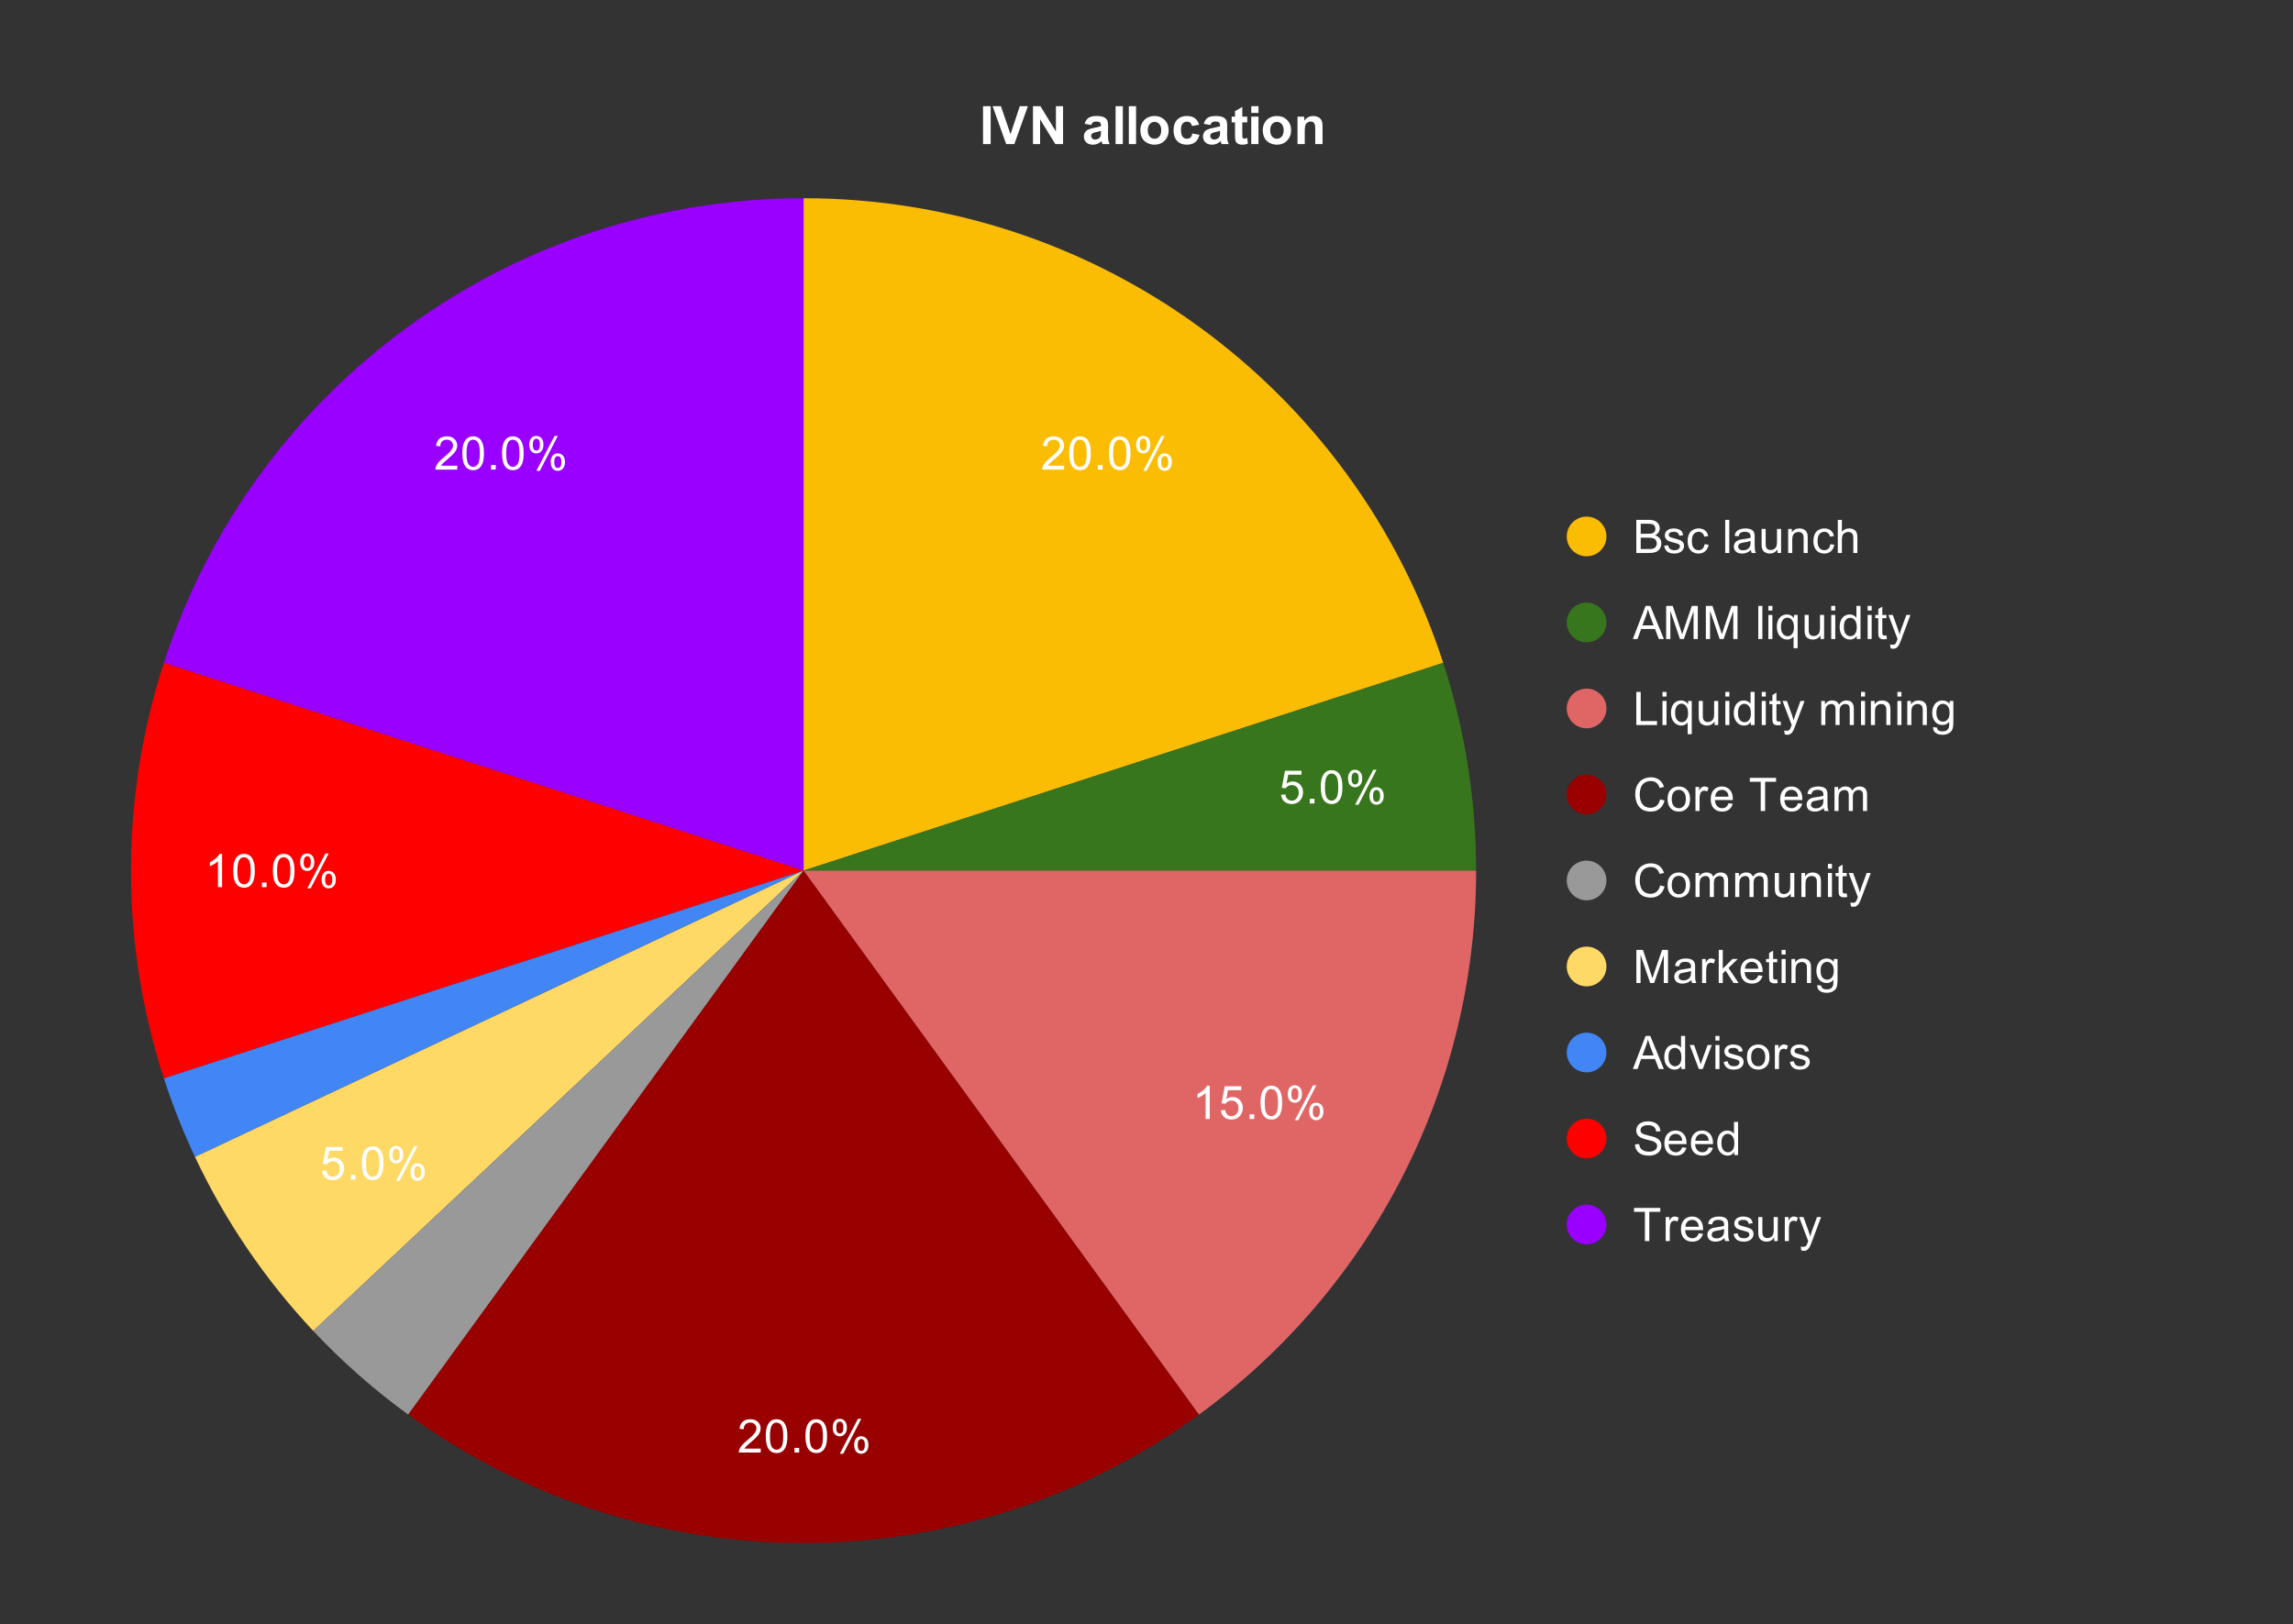 <svg version="1.1" viewBox="0.0 0.0 693.0 491.0" fill="none" stroke="none" stroke-linecap="square" stroke-miterlimit="10" width="693" height="491" xmlns:xlink="http://www.w3.org/1999/xlink" xmlns="http://www.w3.org/2000/svg"><rect x="0.0" y="0.0" width="693.0" height="491.0" fill="#333333" stroke="none"/><path fill="#ffffff" fill-opacity="0.0" d="M0 0L693.0 0L693.0 491.0L0 491.0L0 0Z" fill-rule="nonzero"/><path fill="#fbbc04" d="M242.855 59.917C330.916 59.917 408.961 116.62 436.173 200.37L242.855 263.183Z" fill-rule="nonzero"/><path fill="#38761d" d="M436.173 200.37C442.765 220.656 446.122 241.853 446.122 263.183L242.855 263.183Z" fill-rule="nonzero"/><path fill="#e06666" d="M446.122 263.183C446.122 328.25 414.972 389.384 362.332 427.63L242.855 263.183Z" fill-rule="nonzero"/><path fill="#9900ff" d="M49.537 200.37C76.749 116.62 154.795 59.917 242.855 59.917L242.855 263.183Z" fill-rule="nonzero"/><path fill="#ff0000" d="M49.537 325.996C36.272 285.171 36.272 241.195 49.537 200.37L242.855 263.183Z" fill-rule="nonzero"/><path fill="#4285f4" d="M58.934 349.73C55.308 342.023 52.169 334.097 49.537 325.996L242.855 263.183Z" fill-rule="nonzero"/><path fill="#ffd966" d="M94.68 402.329C80.079 386.78 68.016 369.03 58.934 349.73L242.855 263.183Z" fill-rule="nonzero"/><path fill="#999999" d="M123.378 427.63C113.038 420.117 103.429 411.646 94.68 402.329L242.855 263.183Z" fill-rule="nonzero"/><path fill="#990000" d="M362.332 427.63C291.09 479.39 194.62 479.39 123.378 427.63L242.855 263.183Z" fill-rule="nonzero"/><path fill="#ffffff" d="M321.607 140.775L321.607 141.962L314.982 141.962Q314.966 141.525 315.123 141.103Q315.388 140.431 315.935 139.775Q316.498 139.119 317.544 138.259Q319.185 136.915 319.748 136.134Q320.326 135.353 320.326 134.65Q320.326 133.915 319.794 133.415Q319.279 132.915 318.451 132.915Q317.56 132.915 317.013 133.447Q316.482 133.978 316.482 134.931L315.216 134.79Q315.341 133.384 316.185 132.65Q317.044 131.9 318.466 131.9Q319.919 131.9 320.748 132.697Q321.591 133.494 321.591 134.681Q321.591 135.29 321.341 135.869Q321.107 136.447 320.529 137.087Q319.966 137.728 318.638 138.853Q317.529 139.775 317.216 140.119Q316.904 140.447 316.701 140.775L321.607 140.775ZM323.138 137.025Q323.138 135.244 323.498 134.165Q323.873 133.072 324.591 132.494Q325.31 131.9 326.404 131.9Q327.216 131.9 327.826 132.228Q328.435 132.556 328.826 133.165Q329.232 133.775 329.451 134.65Q329.669 135.525 329.669 137.025Q329.669 138.79 329.31 139.869Q328.951 140.947 328.232 141.54Q327.513 142.134 326.404 142.134Q324.966 142.134 324.138 141.087Q323.138 139.837 323.138 137.025ZM324.404 137.025Q324.404 139.494 324.982 140.306Q325.56 141.119 326.404 141.119Q327.263 141.119 327.841 140.306Q328.419 139.478 328.419 137.025Q328.419 134.54 327.841 133.728Q327.263 132.915 326.388 132.915Q325.544 132.915 325.044 133.634Q324.404 134.556 324.404 137.025ZM331.826 141.962L331.826 140.556L333.232 140.556L333.232 141.962L331.826 141.962ZM335.138 137.025Q335.138 135.244 335.498 134.165Q335.873 133.072 336.591 132.494Q337.31 131.9 338.404 131.9Q339.216 131.9 339.826 132.228Q340.435 132.556 340.826 133.165Q341.232 133.775 341.451 134.65Q341.669 135.525 341.669 137.025Q341.669 138.79 341.31 139.869Q340.951 140.947 340.232 141.54Q339.513 142.134 338.404 142.134Q336.966 142.134 336.138 141.087Q335.138 139.837 335.138 137.025ZM336.404 137.025Q336.404 139.494 336.982 140.306Q337.56 141.119 338.404 141.119Q339.263 141.119 339.841 140.306Q340.419 139.478 340.419 137.025Q340.419 134.54 339.841 133.728Q339.263 132.915 338.388 132.915Q337.544 132.915 337.044 133.634Q336.404 134.556 336.404 137.025ZM343.373 134.353Q343.373 133.275 343.904 132.525Q344.451 131.775 345.482 131.775Q346.419 131.775 347.029 132.447Q347.654 133.119 347.654 134.415Q347.654 135.697 347.029 136.384Q346.404 137.072 345.498 137.072Q344.591 137.072 343.982 136.4Q343.373 135.712 343.373 134.353ZM345.513 132.619Q345.06 132.619 344.748 133.025Q344.451 133.415 344.451 134.462Q344.451 135.431 344.748 135.822Q345.06 136.212 345.513 136.212Q345.982 136.212 346.279 135.822Q346.591 135.431 346.591 134.369Q346.591 133.4 346.279 133.009Q345.966 132.619 345.513 132.619ZM345.513 142.337L350.998 131.775L351.998 131.775L346.544 142.337L345.513 142.337ZM349.857 139.603Q349.857 138.525 350.388 137.79Q350.935 137.04 351.966 137.04Q352.904 137.04 353.529 137.712Q354.154 138.384 354.154 139.681Q354.154 140.962 353.529 141.65Q352.904 142.337 351.966 142.337Q351.06 142.337 350.451 141.665Q349.857 140.978 349.857 139.603ZM351.998 137.884Q351.529 137.884 351.232 138.29Q350.935 138.681 350.935 139.728Q350.935 140.697 351.232 141.087Q351.544 141.478 351.998 141.478Q352.466 141.478 352.763 141.087Q353.076 140.697 353.076 139.634Q353.076 138.665 352.763 138.275Q352.466 137.884 351.998 137.884Z" fill-rule="nonzero"/><path fill="#ffffff" d="M387.172 240.258L388.469 240.149Q388.609 241.086 389.125 241.571Q389.656 242.04 390.39 242.04Q391.281 242.04 391.89 241.368Q392.515 240.696 392.515 239.602Q392.515 238.54 391.922 237.93Q391.328 237.321 390.375 237.321Q389.781 237.321 389.297 237.602Q388.828 237.868 388.547 238.29L387.39 238.149L388.359 232.993L393.344 232.993L393.344 234.18L389.344 234.18L388.812 236.868Q389.719 236.243 390.703 236.243Q392.015 236.243 392.906 237.149Q393.812 238.055 393.812 239.493Q393.812 240.852 393.031 241.836Q392.062 243.055 390.39 243.055Q389.031 243.055 388.156 242.29Q387.297 241.524 387.172 240.258ZM395.859 242.883L395.859 241.477L397.265 241.477L397.265 242.883L395.859 242.883ZM399.172 237.946Q399.172 236.165 399.531 235.086Q399.906 233.993 400.625 233.415Q401.344 232.821 402.437 232.821Q403.25 232.821 403.859 233.149Q404.469 233.477 404.859 234.086Q405.265 234.696 405.484 235.571Q405.703 236.446 405.703 237.946Q405.703 239.711 405.344 240.79Q404.984 241.868 404.265 242.461Q403.547 243.055 402.437 243.055Q401 243.055 400.172 242.008Q399.172 240.758 399.172 237.946ZM400.437 237.946Q400.437 240.415 401.015 241.227Q401.594 242.04 402.437 242.04Q403.297 242.04 403.875 241.227Q404.453 240.399 404.453 237.946Q404.453 235.461 403.875 234.649Q403.297 233.836 402.422 233.836Q401.578 233.836 401.078 234.555Q400.437 235.477 400.437 237.946ZM407.406 235.274Q407.406 234.196 407.937 233.446Q408.484 232.696 409.515 232.696Q410.453 232.696 411.062 233.368Q411.687 234.04 411.687 235.336Q411.687 236.618 411.062 237.305Q410.437 237.993 409.531 237.993Q408.625 237.993 408.015 237.321Q407.406 236.633 407.406 235.274ZM409.547 233.54Q409.094 233.54 408.781 233.946Q408.484 234.336 408.484 235.383Q408.484 236.352 408.781 236.743Q409.094 237.133 409.547 237.133Q410.015 237.133 410.312 236.743Q410.625 236.352 410.625 235.29Q410.625 234.321 410.312 233.93Q410 233.54 409.547 233.54ZM409.547 243.258L415.031 232.696L416.031 232.696L410.578 243.258L409.547 243.258ZM413.89 240.524Q413.89 239.446 414.422 238.711Q414.969 237.961 416 237.961Q416.937 237.961 417.562 238.633Q418.187 239.305 418.187 240.602Q418.187 241.883 417.562 242.571Q416.937 243.258 416 243.258Q415.094 243.258 414.484 242.586Q413.89 241.899 413.89 240.524ZM416.031 238.805Q415.562 238.805 415.265 239.211Q414.969 239.602 414.969 240.649Q414.969 241.618 415.265 242.008Q415.578 242.399 416.031 242.399Q416.5 242.399 416.797 242.008Q417.109 241.618 417.109 240.555Q417.109 239.586 416.797 239.196Q416.5 238.805 416.031 238.805Z" fill-rule="nonzero"/><path fill="#ffffff" d="M365.607 338.26L364.373 338.26L364.373 330.416Q363.935 330.838 363.201 331.276Q362.482 331.697 361.92 331.901L361.92 330.713Q362.951 330.229 363.716 329.541Q364.498 328.854 364.81 328.197L365.607 328.197L365.607 338.26ZM368.966 335.635L370.263 335.526Q370.404 336.463 370.92 336.947Q371.451 337.416 372.185 337.416Q373.076 337.416 373.685 336.744Q374.31 336.072 374.31 334.979Q374.31 333.916 373.716 333.307Q373.123 332.697 372.17 332.697Q371.576 332.697 371.091 332.979Q370.623 333.244 370.341 333.666L369.185 333.526L370.154 328.369L375.138 328.369L375.138 329.557L371.138 329.557L370.607 332.244Q371.513 331.619 372.498 331.619Q373.81 331.619 374.701 332.526Q375.607 333.432 375.607 334.869Q375.607 336.229 374.826 337.213Q373.857 338.432 372.185 338.432Q370.826 338.432 369.951 337.666Q369.091 336.901 368.966 335.635ZM377.654 338.26L377.654 336.854L379.06 336.854L379.06 338.26L377.654 338.26ZM380.966 333.322Q380.966 331.541 381.326 330.463Q381.701 329.369 382.42 328.791Q383.138 328.197 384.232 328.197Q385.045 328.197 385.654 328.526Q386.263 328.854 386.654 329.463Q387.06 330.072 387.279 330.947Q387.498 331.822 387.498 333.322Q387.498 335.088 387.138 336.166Q386.779 337.244 386.06 337.838Q385.341 338.432 384.232 338.432Q382.795 338.432 381.966 337.385Q380.966 336.135 380.966 333.322ZM382.232 333.322Q382.232 335.791 382.81 336.604Q383.388 337.416 384.232 337.416Q385.091 337.416 385.67 336.604Q386.248 335.776 386.248 333.322Q386.248 330.838 385.67 330.026Q385.091 329.213 384.216 329.213Q383.373 329.213 382.873 329.932Q382.232 330.854 382.232 333.322ZM389.201 330.651Q389.201 329.572 389.732 328.822Q390.279 328.072 391.31 328.072Q392.248 328.072 392.857 328.744Q393.482 329.416 393.482 330.713Q393.482 331.994 392.857 332.682Q392.232 333.369 391.326 333.369Q390.42 333.369 389.81 332.697Q389.201 332.01 389.201 330.651ZM391.341 328.916Q390.888 328.916 390.576 329.322Q390.279 329.713 390.279 330.76Q390.279 331.729 390.576 332.119Q390.888 332.51 391.341 332.51Q391.81 332.51 392.107 332.119Q392.42 331.729 392.42 330.666Q392.42 329.697 392.107 329.307Q391.795 328.916 391.341 328.916ZM391.341 338.635L396.826 328.072L397.826 328.072L392.373 338.635L391.341 338.635ZM395.685 335.901Q395.685 334.822 396.216 334.088Q396.763 333.338 397.795 333.338Q398.732 333.338 399.357 334.01Q399.982 334.682 399.982 335.979Q399.982 337.26 399.357 337.947Q398.732 338.635 397.795 338.635Q396.888 338.635 396.279 337.963Q395.685 337.276 395.685 335.901ZM397.826 334.182Q397.357 334.182 397.06 334.588Q396.763 334.979 396.763 336.026Q396.763 336.994 397.06 337.385Q397.373 337.776 397.826 337.776Q398.295 337.776 398.591 337.385Q398.904 336.994 398.904 335.932Q398.904 334.963 398.591 334.572Q398.295 334.182 397.826 334.182Z" fill-rule="nonzero"/><path fill="#ffffff" d="M229.902 437.895L229.902 439.083L223.277 439.083Q223.261 438.645 223.418 438.224Q223.683 437.552 224.23 436.895Q224.793 436.239 225.84 435.38Q227.48 434.036 228.043 433.255Q228.621 432.474 228.621 431.77Q228.621 431.036 228.09 430.536Q227.574 430.036 226.746 430.036Q225.855 430.036 225.308 430.567Q224.777 431.099 224.777 432.052L223.511 431.911Q223.636 430.505 224.48 429.77Q225.34 429.02 226.761 429.02Q228.215 429.02 229.043 429.817Q229.886 430.614 229.886 431.802Q229.886 432.411 229.636 432.989Q229.402 433.567 228.824 434.208Q228.261 434.849 226.933 435.974Q225.824 436.895 225.511 437.239Q225.199 437.567 224.996 437.895L229.902 437.895ZM231.433 434.145Q231.433 432.364 231.793 431.286Q232.168 430.192 232.886 429.614Q233.605 429.02 234.699 429.02Q235.511 429.02 236.121 429.349Q236.73 429.677 237.121 430.286Q237.527 430.895 237.746 431.77Q237.965 432.645 237.965 434.145Q237.965 435.911 237.605 436.989Q237.246 438.067 236.527 438.661Q235.808 439.255 234.699 439.255Q233.261 439.255 232.433 438.208Q231.433 436.958 231.433 434.145ZM232.699 434.145Q232.699 436.614 233.277 437.427Q233.855 438.239 234.699 438.239Q235.558 438.239 236.136 437.427Q236.715 436.599 236.715 434.145Q236.715 431.661 236.136 430.849Q235.558 430.036 234.683 430.036Q233.84 430.036 233.34 430.755Q232.699 431.677 232.699 434.145ZM240.121 439.083L240.121 437.677L241.527 437.677L241.527 439.083L240.121 439.083ZM243.433 434.145Q243.433 432.364 243.793 431.286Q244.168 430.192 244.886 429.614Q245.605 429.02 246.699 429.02Q247.511 429.02 248.121 429.349Q248.73 429.677 249.121 430.286Q249.527 430.895 249.746 431.77Q249.965 432.645 249.965 434.145Q249.965 435.911 249.605 436.989Q249.246 438.067 248.527 438.661Q247.808 439.255 246.699 439.255Q245.261 439.255 244.433 438.208Q243.433 436.958 243.433 434.145ZM244.699 434.145Q244.699 436.614 245.277 437.427Q245.855 438.239 246.699 438.239Q247.558 438.239 248.136 437.427Q248.715 436.599 248.715 434.145Q248.715 431.661 248.136 430.849Q247.558 430.036 246.683 430.036Q245.84 430.036 245.34 430.755Q244.699 431.677 244.699 434.145ZM251.668 431.474Q251.668 430.395 252.199 429.645Q252.746 428.895 253.777 428.895Q254.715 428.895 255.324 429.567Q255.949 430.239 255.949 431.536Q255.949 432.817 255.324 433.505Q254.699 434.192 253.793 434.192Q252.886 434.192 252.277 433.52Q251.668 432.833 251.668 431.474ZM253.808 429.739Q253.355 429.739 253.043 430.145Q252.746 430.536 252.746 431.583Q252.746 432.552 253.043 432.942Q253.355 433.333 253.808 433.333Q254.277 433.333 254.574 432.942Q254.886 432.552 254.886 431.489Q254.886 430.52 254.574 430.13Q254.261 429.739 253.808 429.739ZM253.808 439.458L259.293 428.895L260.293 428.895L254.84 439.458L253.808 439.458ZM258.152 436.724Q258.152 435.645 258.683 434.911Q259.23 434.161 260.261 434.161Q261.199 434.161 261.824 434.833Q262.449 435.505 262.449 436.802Q262.449 438.083 261.824 438.77Q261.199 439.458 260.261 439.458Q259.355 439.458 258.746 438.786Q258.152 438.099 258.152 436.724ZM260.293 435.005Q259.824 435.005 259.527 435.411Q259.23 435.802 259.23 436.849Q259.23 437.817 259.527 438.208Q259.839 438.599 260.293 438.599Q260.761 438.599 261.058 438.208Q261.371 437.817 261.371 436.755Q261.371 435.786 261.058 435.395Q260.761 435.005 260.293 435.005Z" fill-rule="nonzero"/><path fill="#ffffff" d="M97.352 353.961L98.649 353.852Q98.79 354.789 99.305 355.274Q99.837 355.743 100.571 355.743Q101.462 355.743 102.071 355.071Q102.696 354.399 102.696 353.305Q102.696 352.243 102.102 351.633Q101.508 351.024 100.555 351.024Q99.962 351.024 99.477 351.305Q99.008 351.571 98.727 351.993L97.571 351.852L98.54 346.696L103.524 346.696L103.524 347.883L99.524 347.883L98.993 350.571Q99.899 349.946 100.883 349.946Q102.196 349.946 103.087 350.852Q103.993 351.758 103.993 353.196Q103.993 354.555 103.212 355.539Q102.243 356.758 100.571 356.758Q99.212 356.758 98.337 355.993Q97.477 355.227 97.352 353.961ZM106.04 356.586L106.04 355.18L107.446 355.18L107.446 356.586L106.04 356.586ZM109.352 351.649Q109.352 349.868 109.712 348.789Q110.087 347.696 110.805 347.118Q111.524 346.524 112.618 346.524Q113.43 346.524 114.04 346.852Q114.649 347.18 115.04 347.789Q115.446 348.399 115.665 349.274Q115.883 350.149 115.883 351.649Q115.883 353.414 115.524 354.493Q115.165 355.571 114.446 356.164Q113.727 356.758 112.618 356.758Q111.18 356.758 110.352 355.711Q109.352 354.461 109.352 351.649ZM110.618 351.649Q110.618 354.118 111.196 354.93Q111.774 355.743 112.618 355.743Q113.477 355.743 114.055 354.93Q114.633 354.102 114.633 351.649Q114.633 349.164 114.055 348.352Q113.477 347.539 112.602 347.539Q111.758 347.539 111.258 348.258Q110.618 349.18 110.618 351.649ZM117.587 348.977Q117.587 347.899 118.118 347.149Q118.665 346.399 119.696 346.399Q120.633 346.399 121.243 347.071Q121.868 347.743 121.868 349.039Q121.868 350.321 121.243 351.008Q120.618 351.696 119.712 351.696Q118.805 351.696 118.196 351.024Q117.587 350.336 117.587 348.977ZM119.727 347.243Q119.274 347.243 118.962 347.649Q118.665 348.039 118.665 349.086Q118.665 350.055 118.962 350.446Q119.274 350.836 119.727 350.836Q120.196 350.836 120.493 350.446Q120.805 350.055 120.805 348.993Q120.805 348.024 120.493 347.633Q120.18 347.243 119.727 347.243ZM119.727 356.961L125.212 346.399L126.212 346.399L120.758 356.961L119.727 356.961ZM124.071 354.227Q124.071 353.149 124.602 352.414Q125.149 351.664 126.18 351.664Q127.118 351.664 127.743 352.336Q128.368 353.008 128.368 354.305Q128.368 355.586 127.743 356.274Q127.118 356.961 126.18 356.961Q125.274 356.961 124.665 356.289Q124.071 355.602 124.071 354.227ZM126.212 352.508Q125.743 352.508 125.446 352.914Q125.149 353.305 125.149 354.352Q125.149 355.321 125.446 355.711Q125.758 356.102 126.212 356.102Q126.68 356.102 126.977 355.711Q127.29 355.321 127.29 354.258Q127.29 353.289 126.977 352.899Q126.68 352.508 126.212 352.508Z" fill-rule="nonzero"/><path fill="#ffffff" d="M67.117 268.183L65.883 268.183L65.883 260.34Q65.445 260.761 64.711 261.199Q63.992 261.621 63.43 261.824L63.43 260.636Q64.461 260.152 65.227 259.465Q66.008 258.777 66.32 258.121L67.117 258.121L67.117 268.183ZM70.477 263.246Q70.477 261.465 70.836 260.386Q71.211 259.293 71.93 258.715Q72.649 258.121 73.742 258.121Q74.555 258.121 75.164 258.449Q75.774 258.777 76.164 259.386Q76.57 259.996 76.789 260.871Q77.008 261.746 77.008 263.246Q77.008 265.011 76.649 266.09Q76.289 267.168 75.57 267.761Q74.852 268.355 73.742 268.355Q72.305 268.355 71.477 267.308Q70.477 266.058 70.477 263.246ZM71.742 263.246Q71.742 265.715 72.32 266.527Q72.899 267.34 73.742 267.34Q74.602 267.34 75.18 266.527Q75.758 265.699 75.758 263.246Q75.758 260.761 75.18 259.949Q74.602 259.136 73.727 259.136Q72.883 259.136 72.383 259.855Q71.742 260.777 71.742 263.246ZM79.164 268.183L79.164 266.777L80.57 266.777L80.57 268.183L79.164 268.183ZM82.477 263.246Q82.477 261.465 82.836 260.386Q83.211 259.293 83.93 258.715Q84.649 258.121 85.742 258.121Q86.555 258.121 87.164 258.449Q87.774 258.777 88.164 259.386Q88.57 259.996 88.789 260.871Q89.008 261.746 89.008 263.246Q89.008 265.011 88.649 266.09Q88.289 267.168 87.57 267.761Q86.852 268.355 85.742 268.355Q84.305 268.355 83.477 267.308Q82.477 266.058 82.477 263.246ZM83.742 263.246Q83.742 265.715 84.32 266.527Q84.899 267.34 85.742 267.34Q86.602 267.34 87.18 266.527Q87.758 265.699 87.758 263.246Q87.758 260.761 87.18 259.949Q86.602 259.136 85.727 259.136Q84.883 259.136 84.383 259.855Q83.742 260.777 83.742 263.246ZM90.711 260.574Q90.711 259.496 91.242 258.746Q91.789 257.996 92.82 257.996Q93.758 257.996 94.367 258.668Q94.992 259.34 94.992 260.636Q94.992 261.918 94.367 262.605Q93.742 263.293 92.836 263.293Q91.93 263.293 91.32 262.621Q90.711 261.933 90.711 260.574ZM92.852 258.84Q92.399 258.84 92.086 259.246Q91.789 259.636 91.789 260.683Q91.789 261.652 92.086 262.043Q92.399 262.433 92.852 262.433Q93.32 262.433 93.617 262.043Q93.93 261.652 93.93 260.59Q93.93 259.621 93.617 259.23Q93.305 258.84 92.852 258.84ZM92.852 268.558L98.336 257.996L99.336 257.996L93.883 268.558L92.852 268.558ZM97.195 265.824Q97.195 264.746 97.727 264.011Q98.274 263.261 99.305 263.261Q100.242 263.261 100.867 263.933Q101.492 264.605 101.492 265.902Q101.492 267.183 100.867 267.871Q100.242 268.558 99.305 268.558Q98.399 268.558 97.789 267.886Q97.195 267.199 97.195 265.824ZM99.336 264.105Q98.867 264.105 98.57 264.511Q98.274 264.902 98.274 265.949Q98.274 266.918 98.57 267.308Q98.883 267.699 99.336 267.699Q99.805 267.699 100.102 267.308Q100.414 266.918 100.414 265.855Q100.414 264.886 100.102 264.496Q99.805 264.105 99.336 264.105Z" fill-rule="nonzero"/><path fill="#ffffff" d="M138.197 140.775L138.197 141.962L131.572 141.962Q131.556 141.525 131.713 141.103Q131.978 140.431 132.525 139.775Q133.088 139.119 134.135 138.259Q135.775 136.915 136.338 136.134Q136.916 135.353 136.916 134.65Q136.916 133.915 136.385 133.415Q135.869 132.915 135.041 132.915Q134.15 132.915 133.603 133.447Q133.072 133.978 133.072 134.931L131.806 134.79Q131.931 133.384 132.775 132.65Q133.635 131.9 135.056 131.9Q136.51 131.9 137.338 132.697Q138.181 133.494 138.181 134.681Q138.181 135.29 137.931 135.869Q137.697 136.447 137.119 137.087Q136.556 137.728 135.228 138.853Q134.119 139.775 133.806 140.119Q133.494 140.447 133.291 140.775L138.197 140.775ZM139.728 137.025Q139.728 135.244 140.088 134.165Q140.463 133.072 141.181 132.494Q141.9 131.9 142.994 131.9Q143.806 131.9 144.416 132.228Q145.025 132.556 145.416 133.165Q145.822 133.775 146.041 134.65Q146.26 135.525 146.26 137.025Q146.26 138.79 145.9 139.869Q145.541 140.947 144.822 141.54Q144.103 142.134 142.994 142.134Q141.556 142.134 140.728 141.087Q139.728 139.837 139.728 137.025ZM140.994 137.025Q140.994 139.494 141.572 140.306Q142.15 141.119 142.994 141.119Q143.853 141.119 144.431 140.306Q145.01 139.478 145.01 137.025Q145.01 134.54 144.431 133.728Q143.853 132.915 142.978 132.915Q142.135 132.915 141.635 133.634Q140.994 134.556 140.994 137.025ZM148.416 141.962L148.416 140.556L149.822 140.556L149.822 141.962L148.416 141.962ZM151.728 137.025Q151.728 135.244 152.088 134.165Q152.463 133.072 153.181 132.494Q153.9 131.9 154.994 131.9Q155.806 131.9 156.416 132.228Q157.025 132.556 157.416 133.165Q157.822 133.775 158.041 134.65Q158.26 135.525 158.26 137.025Q158.26 138.79 157.9 139.869Q157.541 140.947 156.822 141.54Q156.103 142.134 154.994 142.134Q153.556 142.134 152.728 141.087Q151.728 139.837 151.728 137.025ZM152.994 137.025Q152.994 139.494 153.572 140.306Q154.15 141.119 154.994 141.119Q155.853 141.119 156.431 140.306Q157.01 139.478 157.01 137.025Q157.01 134.54 156.431 133.728Q155.853 132.915 154.978 132.915Q154.135 132.915 153.635 133.634Q152.994 134.556 152.994 137.025ZM159.963 134.353Q159.963 133.275 160.494 132.525Q161.041 131.775 162.072 131.775Q163.01 131.775 163.619 132.447Q164.244 133.119 164.244 134.415Q164.244 135.697 163.619 136.384Q162.994 137.072 162.088 137.072Q161.181 137.072 160.572 136.4Q159.963 135.712 159.963 134.353ZM162.103 132.619Q161.65 132.619 161.338 133.025Q161.041 133.415 161.041 134.462Q161.041 135.431 161.338 135.822Q161.65 136.212 162.103 136.212Q162.572 136.212 162.869 135.822Q163.181 135.431 163.181 134.369Q163.181 133.4 162.869 133.009Q162.556 132.619 162.103 132.619ZM162.103 142.337L167.588 131.775L168.588 131.775L163.135 142.337L162.103 142.337ZM166.447 139.603Q166.447 138.525 166.978 137.79Q167.525 137.04 168.556 137.04Q169.494 137.04 170.119 137.712Q170.744 138.384 170.744 139.681Q170.744 140.962 170.119 141.65Q169.494 142.337 168.556 142.337Q167.65 142.337 167.041 141.665Q166.447 140.978 166.447 139.603ZM168.588 137.884Q168.119 137.884 167.822 138.29Q167.525 138.681 167.525 139.728Q167.525 140.697 167.822 141.087Q168.135 141.478 168.588 141.478Q169.056 141.478 169.353 141.087Q169.666 140.697 169.666 139.634Q169.666 138.665 169.353 138.275Q169.056 137.884 168.588 137.884Z" fill-rule="nonzero"/><path fill="#fbbc04" d="M485.506 162.164C485.506 165.478 482.82 168.164 479.506 168.164C476.192 168.164 473.506 165.478 473.506 162.164C473.506 158.85 476.192 156.164 479.506 156.164C482.82 156.164 485.506 158.85 485.506 162.164Z" fill-rule="nonzero"/><path fill="#ffffff" d="M494.537 167.164L494.537 157.148L498.287 157.148Q499.443 157.148 500.131 157.461Q500.834 157.758 501.225 158.383Q501.615 159.008 501.615 159.711Q501.615 160.351 501.256 160.914Q500.912 161.476 500.209 161.836Q501.115 162.101 501.6 162.742Q502.1 163.383 502.1 164.258Q502.1 164.961 501.803 165.57Q501.506 166.18 501.068 166.508Q500.631 166.836 499.959 167.008Q499.303 167.164 498.35 167.164L494.537 167.164ZM495.865 161.351L498.021 161.351Q498.912 161.351 499.287 161.242Q499.803 161.086 500.053 160.742Q500.303 160.383 500.303 159.867Q500.303 159.367 500.068 158.992Q499.834 158.601 499.381 158.461Q498.943 158.32 497.865 158.32L495.865 158.32L495.865 161.351ZM495.865 165.976L498.35 165.976Q498.99 165.976 499.256 165.93Q499.709 165.851 500.021 165.664Q500.334 165.461 500.521 165.101Q500.725 164.742 500.725 164.258Q500.725 163.695 500.428 163.289Q500.146 162.867 499.631 162.711Q499.131 162.539 498.178 162.539L495.865 162.539L495.865 165.976ZM502.943 164.992L504.146 164.805Q504.256 165.539 504.725 165.93Q505.193 166.32 506.037 166.32Q506.881 166.32 507.287 165.976Q507.709 165.633 507.709 165.164Q507.709 164.742 507.334 164.508Q507.084 164.336 506.084 164.086Q504.725 163.742 504.193 163.492Q503.678 163.242 503.412 162.805Q503.146 162.367 503.146 161.836Q503.146 161.351 503.365 160.945Q503.584 160.523 503.975 160.242Q504.256 160.039 504.74 159.898Q505.24 159.742 505.818 159.742Q506.662 159.742 507.303 159.992Q507.959 160.226 508.271 160.648Q508.584 161.07 508.693 161.773L507.49 161.945Q507.412 161.383 507.006 161.07Q506.615 160.758 505.896 160.758Q505.053 160.758 504.693 161.039Q504.334 161.305 504.334 161.695Q504.334 161.93 504.475 162.117Q504.631 162.32 504.959 162.445Q505.131 162.508 506.037 162.758Q507.35 163.117 507.865 163.336Q508.381 163.555 508.662 163.976Q508.959 164.398 508.959 165.023Q508.959 165.648 508.6 166.195Q508.256 166.726 507.568 167.039Q506.896 167.336 506.037 167.336Q504.631 167.336 503.881 166.742Q503.146 166.148 502.943 164.992ZM515.162 164.508L516.381 164.664Q516.178 165.914 515.35 166.633Q514.537 167.336 513.35 167.336Q511.865 167.336 510.959 166.367Q510.053 165.383 510.053 163.555Q510.053 162.383 510.443 161.508Q510.834 160.617 511.631 160.18Q512.428 159.742 513.365 159.742Q514.537 159.742 515.287 160.336Q516.053 160.93 516.256 162.039L515.068 162.226Q514.896 161.492 514.459 161.133Q514.021 160.758 513.412 160.758Q512.475 160.758 511.896 161.43Q511.318 162.086 511.318 163.523Q511.318 164.992 511.881 165.664Q512.443 166.32 513.334 166.32Q514.068 166.32 514.553 165.883Q515.037 165.43 515.162 164.508ZM521.396 167.164L521.396 157.148L522.631 157.148L522.631 167.164L521.396 167.164ZM529.162 166.273Q528.49 166.851 527.85 167.101Q527.225 167.336 526.49 167.336Q525.303 167.336 524.646 166.758Q524.006 166.164 524.006 165.242Q524.006 164.711 524.24 164.273Q524.49 163.836 524.881 163.57Q525.287 163.305 525.771 163.164Q526.131 163.07 526.865 162.976Q528.365 162.805 529.068 162.555Q529.068 162.305 529.068 162.242Q529.068 161.476 528.725 161.18Q528.256 160.758 527.318 160.758Q526.459 160.758 526.037 161.07Q525.631 161.367 525.428 162.133L524.225 161.976Q524.381 161.195 524.756 160.726Q525.146 160.258 525.85 160.008Q526.568 159.742 527.506 159.742Q528.428 159.742 529.006 159.961Q529.584 160.18 529.85 160.508Q530.131 160.836 530.24 161.351Q530.303 161.664 530.303 162.476L530.303 164.117Q530.303 165.836 530.381 166.289Q530.459 166.742 530.693 167.164L529.412 167.164Q529.225 166.773 529.162 166.273ZM529.068 163.523Q528.396 163.789 527.053 163.992Q526.303 164.101 525.975 164.242Q525.662 164.367 525.49 164.633Q525.318 164.898 525.318 165.211Q525.318 165.711 525.693 166.039Q526.068 166.367 526.787 166.367Q527.506 166.367 528.053 166.055Q528.6 165.742 528.865 165.195Q529.068 164.789 529.068 163.976L529.068 163.523ZM537.193 167.164L537.193 166.101Q536.334 167.336 534.881 167.336Q534.24 167.336 533.678 167.086Q533.131 166.836 532.85 166.461Q532.584 166.086 532.475 165.555Q532.396 165.195 532.396 164.398L532.396 159.898L533.631 159.898L533.631 163.93Q533.631 164.898 533.709 165.226Q533.818 165.711 534.193 165.992Q534.568 166.273 535.131 166.273Q535.678 166.273 536.162 165.992Q536.646 165.695 536.85 165.211Q537.053 164.726 537.053 163.789L537.053 159.898L538.287 159.898L538.287 167.164L537.193 167.164ZM540.428 167.164L540.428 159.898L541.537 159.898L541.537 160.93Q542.334 159.742 543.85 159.742Q544.506 159.742 545.053 159.976Q545.6 160.211 545.865 160.601Q546.146 160.976 546.256 161.508Q546.334 161.851 546.334 162.695L546.334 167.164L545.1 167.164L545.1 162.742Q545.1 161.992 544.959 161.633Q544.818 161.258 544.443 161.039Q544.084 160.805 543.584 160.805Q542.803 160.805 542.225 161.305Q541.662 161.805 541.662 163.195L541.662 167.164L540.428 167.164ZM553.162 164.508L554.381 164.664Q554.178 165.914 553.35 166.633Q552.537 167.336 551.35 167.336Q549.865 167.336 548.959 166.367Q548.053 165.383 548.053 163.555Q548.053 162.383 548.443 161.508Q548.834 160.617 549.631 160.18Q550.428 159.742 551.365 159.742Q552.537 159.742 553.287 160.336Q554.053 160.93 554.256 162.039L553.068 162.226Q552.896 161.492 552.459 161.133Q552.021 160.758 551.412 160.758Q550.475 160.758 549.896 161.43Q549.318 162.086 549.318 163.523Q549.318 164.992 549.881 165.664Q550.443 166.32 551.334 166.32Q552.068 166.32 552.553 165.883Q553.037 165.43 553.162 164.508ZM555.428 167.164L555.428 157.148L556.662 157.148L556.662 160.742Q557.521 159.742 558.834 159.742Q559.646 159.742 560.24 160.07Q560.834 160.383 561.084 160.945Q561.35 161.492 561.35 162.57L561.35 167.164L560.115 167.164L560.115 162.57Q560.115 161.633 559.709 161.226Q559.318 160.805 558.584 160.805Q558.037 160.805 557.553 161.086Q557.068 161.367 556.865 161.851Q556.662 162.336 556.662 163.195L556.662 167.164L555.428 167.164Z" fill-rule="nonzero"/><path fill="#38761d" d="M485.506 188.164C485.506 191.478 482.82 194.164 479.506 194.164C476.192 194.164 473.506 191.478 473.506 188.164C473.506 184.85 476.192 182.164 479.506 182.164C482.82 182.164 485.506 184.85 485.506 188.164Z" fill-rule="nonzero"/><path fill="#ffffff" d="M493.49 193.164L497.334 183.148L498.756 183.148L502.865 193.164L501.35 193.164L500.178 190.133L495.99 190.133L494.896 193.164L493.49 193.164ZM496.381 189.055L499.771 189.055L498.725 186.273Q498.256 185.008 498.021 184.195Q497.834 185.164 497.475 186.101L496.381 189.055ZM503.553 193.164L503.553 183.148L505.537 183.148L507.912 190.242Q508.24 191.226 508.396 191.726Q508.568 191.18 508.928 190.117L511.318 183.148L513.115 183.148L513.115 193.164L511.834 193.164L511.834 184.773L508.912 193.164L507.725 193.164L504.818 184.633L504.818 193.164L503.553 193.164ZM515.553 193.164L515.553 183.148L517.537 183.148L519.912 190.242Q520.24 191.226 520.396 191.726Q520.568 191.18 520.928 190.117L523.318 183.148L525.115 183.148L525.115 193.164L523.834 193.164L523.834 184.773L520.912 193.164L519.725 193.164L516.818 184.633L516.818 193.164L515.553 193.164ZM531.396 193.164L531.396 183.148L532.631 183.148L532.631 193.164L531.396 193.164ZM534.443 184.555L534.443 183.148L535.662 183.148L535.662 184.555L534.443 184.555ZM534.443 193.164L534.443 185.898L535.662 185.898L535.662 193.164L534.443 193.164ZM542.053 195.945L542.053 192.398Q541.771 192.789 541.256 193.07Q540.74 193.336 540.162 193.336Q538.865 193.336 537.928 192.305Q537.006 191.258 537.006 189.461Q537.006 188.367 537.381 187.508Q537.756 186.633 538.475 186.195Q539.193 185.742 540.068 185.742Q541.412 185.742 542.178 186.867L542.178 185.898L543.287 185.898L543.287 195.945L542.053 195.945ZM538.256 189.508Q538.256 190.914 538.85 191.617Q539.443 192.32 540.256 192.32Q541.053 192.32 541.615 191.648Q542.178 190.976 542.178 189.617Q542.178 188.18 541.584 187.445Q540.99 186.711 540.178 186.711Q539.381 186.711 538.818 187.398Q538.256 188.07 538.256 189.508ZM550.193 193.164L550.193 192.101Q549.334 193.336 547.881 193.336Q547.24 193.336 546.678 193.086Q546.131 192.836 545.85 192.461Q545.584 192.086 545.475 191.555Q545.396 191.195 545.396 190.398L545.396 185.898L546.631 185.898L546.631 189.93Q546.631 190.898 546.709 191.226Q546.818 191.711 547.193 191.992Q547.568 192.273 548.131 192.273Q548.678 192.273 549.162 191.992Q549.646 191.695 549.85 191.211Q550.053 190.726 550.053 189.789L550.053 185.898L551.287 185.898L551.287 193.164L550.193 193.164ZM553.443 184.555L553.443 183.148L554.662 183.148L554.662 184.555L553.443 184.555ZM553.443 193.164L553.443 185.898L554.662 185.898L554.662 193.164L553.443 193.164ZM561.146 193.164L561.146 192.242Q560.443 193.336 559.115 193.336Q558.24 193.336 557.506 192.851Q556.787 192.367 556.381 191.508Q555.99 190.648 555.99 189.539Q555.99 188.461 556.35 187.57Q556.709 186.68 557.428 186.211Q558.162 185.742 559.053 185.742Q559.709 185.742 560.225 186.023Q560.74 186.289 561.053 186.742L561.053 183.148L562.287 183.148L562.287 193.164L561.146 193.164ZM557.256 189.539Q557.256 190.93 557.834 191.633Q558.428 192.32 559.225 192.32Q560.037 192.32 560.6 191.664Q561.162 190.992 561.162 189.648Q561.162 188.148 560.584 187.461Q560.006 186.758 559.178 186.758Q558.35 186.758 557.803 187.43Q557.256 188.101 557.256 189.539ZM564.443 184.555L564.443 183.148L565.662 183.148L565.662 184.555L564.443 184.555ZM564.443 193.164L564.443 185.898L565.662 185.898L565.662 193.164L564.443 193.164ZM570.115 192.07L570.287 193.148Q569.771 193.258 569.365 193.258Q568.693 193.258 568.318 193.055Q567.959 192.836 567.803 192.492Q567.662 192.148 567.662 191.039L567.662 186.867L566.756 186.867L566.756 185.898L567.662 185.898L567.662 184.101L568.881 183.367L568.881 185.898L570.115 185.898L570.115 186.867L568.881 186.867L568.881 191.101Q568.881 191.633 568.943 191.789Q569.006 191.93 569.146 192.023Q569.303 192.117 569.568 192.117Q569.787 192.117 570.115 192.07ZM571.381 195.961L571.24 194.805Q571.646 194.914 571.943 194.914Q572.35 194.914 572.6 194.773Q572.85 194.648 573.006 194.398Q573.115 194.211 573.381 193.476Q573.412 193.383 573.49 193.18L570.725 185.898L572.053 185.898L573.568 190.101Q573.865 190.914 574.1 191.789Q574.303 190.945 574.6 190.133L576.146 185.898L577.381 185.898L574.615 193.289Q574.178 194.476 573.928 194.93Q573.6 195.539 573.178 195.82Q572.756 196.117 572.162 196.117Q571.818 196.117 571.381 195.961Z" fill-rule="nonzero"/><path fill="#e06666" d="M485.506 214.164C485.506 217.478 482.82 220.164 479.506 220.164C476.192 220.164 473.506 217.478 473.506 214.164C473.506 210.85 476.192 208.164 479.506 208.164C482.82 208.164 485.506 210.85 485.506 214.164Z" fill-rule="nonzero"/><path fill="#ffffff" d="M494.537 219.164L494.537 209.148L495.865 209.148L495.865 217.976L500.787 217.976L500.787 219.164L494.537 219.164ZM502.443 210.555L502.443 209.148L503.662 209.148L503.662 210.555L502.443 210.555ZM502.443 219.164L502.443 211.898L503.662 211.898L503.662 219.164L502.443 219.164ZM510.053 221.945L510.053 218.398Q509.771 218.789 509.256 219.07Q508.74 219.336 508.162 219.336Q506.865 219.336 505.928 218.305Q505.006 217.258 505.006 215.461Q505.006 214.367 505.381 213.508Q505.756 212.633 506.475 212.195Q507.193 211.742 508.068 211.742Q509.412 211.742 510.178 212.867L510.178 211.898L511.287 211.898L511.287 221.945L510.053 221.945ZM506.256 215.508Q506.256 216.914 506.85 217.617Q507.443 218.32 508.256 218.32Q509.053 218.32 509.615 217.648Q510.178 216.976 510.178 215.617Q510.178 214.18 509.584 213.445Q508.99 212.711 508.178 212.711Q507.381 212.711 506.818 213.398Q506.256 214.07 506.256 215.508ZM518.193 219.164L518.193 218.101Q517.334 219.336 515.881 219.336Q515.24 219.336 514.678 219.086Q514.131 218.836 513.85 218.461Q513.584 218.086 513.475 217.555Q513.396 217.195 513.396 216.398L513.396 211.898L514.631 211.898L514.631 215.93Q514.631 216.898 514.709 217.226Q514.818 217.711 515.193 217.992Q515.568 218.273 516.131 218.273Q516.678 218.273 517.162 217.992Q517.646 217.695 517.85 217.211Q518.053 216.726 518.053 215.789L518.053 211.898L519.287 211.898L519.287 219.164L518.193 219.164ZM521.443 210.555L521.443 209.148L522.662 209.148L522.662 210.555L521.443 210.555ZM521.443 219.164L521.443 211.898L522.662 211.898L522.662 219.164L521.443 219.164ZM529.146 219.164L529.146 218.242Q528.443 219.336 527.115 219.336Q526.24 219.336 525.506 218.851Q524.787 218.367 524.381 217.508Q523.99 216.648 523.99 215.539Q523.99 214.461 524.35 213.57Q524.709 212.68 525.428 212.211Q526.162 211.742 527.053 211.742Q527.709 211.742 528.225 212.023Q528.74 212.289 529.053 212.742L529.053 209.148L530.287 209.148L530.287 219.164L529.146 219.164ZM525.256 215.539Q525.256 216.93 525.834 217.633Q526.428 218.32 527.225 218.32Q528.037 218.32 528.6 217.664Q529.162 216.992 529.162 215.648Q529.162 214.148 528.584 213.461Q528.006 212.758 527.178 212.758Q526.35 212.758 525.803 213.43Q525.256 214.101 525.256 215.539ZM532.443 210.555L532.443 209.148L533.662 209.148L533.662 210.555L532.443 210.555ZM532.443 219.164L532.443 211.898L533.662 211.898L533.662 219.164L532.443 219.164ZM538.115 218.07L538.287 219.148Q537.771 219.258 537.365 219.258Q536.693 219.258 536.318 219.055Q535.959 218.836 535.803 218.492Q535.662 218.148 535.662 217.039L535.662 212.867L534.756 212.867L534.756 211.898L535.662 211.898L535.662 210.101L536.881 209.367L536.881 211.898L538.115 211.898L538.115 212.867L536.881 212.867L536.881 217.101Q536.881 217.633 536.943 217.789Q537.006 217.93 537.146 218.023Q537.303 218.117 537.568 218.117Q537.787 218.117 538.115 218.07ZM539.381 221.961L539.24 220.805Q539.646 220.914 539.943 220.914Q540.35 220.914 540.6 220.773Q540.85 220.648 541.006 220.398Q541.115 220.211 541.381 219.476Q541.412 219.383 541.49 219.18L538.725 211.898L540.053 211.898L541.568 216.101Q541.865 216.914 542.1 217.789Q542.303 216.945 542.6 216.133L544.146 211.898L545.381 211.898L542.615 219.289Q542.178 220.476 541.928 220.93Q541.6 221.539 541.178 221.82Q540.756 222.117 540.162 222.117Q539.818 222.117 539.381 221.961ZM550.428 219.164L550.428 211.898L551.537 211.898L551.537 212.93Q551.865 212.383 552.428 212.07Q553.006 211.742 553.725 211.742Q554.537 211.742 555.053 212.086Q555.568 212.414 555.787 213.008Q556.646 211.742 558.021 211.742Q559.1 211.742 559.678 212.336Q560.271 212.93 560.271 214.18L560.271 219.164L559.037 219.164L559.037 214.586Q559.037 213.851 558.912 213.523Q558.803 213.195 558.49 213.008Q558.178 212.805 557.756 212.805Q556.99 212.805 556.475 213.32Q555.975 213.82 555.975 214.945L555.975 219.164L554.74 219.164L554.74 214.445Q554.74 213.633 554.443 213.226Q554.146 212.805 553.459 212.805Q552.943 212.805 552.49 213.086Q552.053 213.351 551.85 213.883Q551.662 214.398 551.662 215.398L551.662 219.164L550.428 219.164ZM562.443 210.555L562.443 209.148L563.662 209.148L563.662 210.555L562.443 210.555ZM562.443 219.164L562.443 211.898L563.662 211.898L563.662 219.164L562.443 219.164ZM565.428 219.164L565.428 211.898L566.537 211.898L566.537 212.93Q567.334 211.742 568.85 211.742Q569.506 211.742 570.053 211.976Q570.6 212.211 570.865 212.601Q571.146 212.976 571.256 213.508Q571.334 213.851 571.334 214.695L571.334 219.164L570.1 219.164L570.1 214.742Q570.1 213.992 569.959 213.633Q569.818 213.258 569.443 213.039Q569.084 212.805 568.584 212.805Q567.803 212.805 567.225 213.305Q566.662 213.805 566.662 215.195L566.662 219.164L565.428 219.164ZM573.443 210.555L573.443 209.148L574.662 209.148L574.662 210.555L573.443 210.555ZM573.443 219.164L573.443 211.898L574.662 211.898L574.662 219.164L573.443 219.164ZM576.428 219.164L576.428 211.898L577.537 211.898L577.537 212.93Q578.334 211.742 579.85 211.742Q580.506 211.742 581.053 211.976Q581.6 212.211 581.865 212.601Q582.146 212.976 582.256 213.508Q582.334 213.851 582.334 214.695L582.334 219.164L581.1 219.164L581.1 214.742Q581.1 213.992 580.959 213.633Q580.818 213.258 580.443 213.039Q580.084 212.805 579.584 212.805Q578.803 212.805 578.225 213.305Q577.662 213.805 577.662 215.195L577.662 219.164L576.428 219.164ZM584.209 219.773L585.396 219.945Q585.475 220.492 585.818 220.758Q586.271 221.086 587.068 221.086Q587.928 221.086 588.381 220.742Q588.85 220.414 589.021 219.789Q589.115 219.414 589.1 218.211Q588.303 219.164 587.1 219.164Q585.6 219.164 584.771 218.086Q583.959 217.008 583.959 215.492Q583.959 214.461 584.334 213.586Q584.709 212.695 585.412 212.226Q586.131 211.742 587.1 211.742Q588.381 211.742 589.225 212.773L589.225 211.898L590.35 211.898L590.35 218.18Q590.35 219.883 590.006 220.586Q589.662 221.289 588.912 221.695Q588.162 222.117 587.068 222.117Q585.771 222.117 584.975 221.523Q584.178 220.945 584.209 219.773ZM585.225 215.398Q585.225 216.836 585.787 217.492Q586.35 218.148 587.209 218.148Q588.053 218.148 588.631 217.492Q589.209 216.836 589.209 215.445Q589.209 214.117 588.615 213.445Q588.021 212.758 587.193 212.758Q586.365 212.758 585.787 213.43Q585.225 214.086 585.225 215.398Z" fill-rule="nonzero"/><path fill="#990000" d="M485.506 240.164C485.506 243.478 482.82 246.164 479.506 246.164C476.192 246.164 473.506 243.478 473.506 240.164C473.506 236.85 476.192 234.164 479.506 234.164C482.82 234.164 485.506 236.85 485.506 240.164Z" fill-rule="nonzero"/><path fill="#ffffff" d="M501.74 241.648L503.068 241.992Q502.646 243.617 501.553 244.476Q500.475 245.336 498.912 245.336Q497.287 245.336 496.271 244.68Q495.256 244.008 494.725 242.758Q494.209 241.508 494.209 240.07Q494.209 238.508 494.803 237.351Q495.396 236.18 496.506 235.586Q497.615 234.976 498.928 234.976Q500.443 234.976 501.459 235.742Q502.49 236.508 502.896 237.883L501.584 238.195Q501.24 237.101 500.568 236.601Q499.912 236.101 498.912 236.101Q497.756 236.101 496.975 236.664Q496.193 237.211 495.881 238.148Q495.568 239.086 495.568 240.07Q495.568 241.351 495.943 242.305Q496.318 243.258 497.1 243.726Q497.881 244.195 498.803 244.195Q499.912 244.195 500.678 243.555Q501.459 242.914 501.74 241.648ZM503.975 241.539Q503.975 239.523 505.1 238.539Q506.021 237.742 507.381 237.742Q508.865 237.742 509.818 238.726Q510.771 239.695 510.771 241.43Q510.771 242.836 510.35 243.648Q509.928 244.445 509.115 244.898Q508.318 245.336 507.381 245.336Q505.85 245.336 504.912 244.351Q503.975 243.367 503.975 241.539ZM505.24 241.539Q505.24 242.93 505.85 243.633Q506.459 244.32 507.381 244.32Q508.287 244.32 508.896 243.617Q509.506 242.914 509.506 241.492Q509.506 240.148 508.896 239.461Q508.287 238.758 507.381 238.758Q506.459 238.758 505.85 239.445Q505.24 240.133 505.24 241.539ZM512.412 245.164L512.412 237.898L513.521 237.898L513.521 239.008Q513.943 238.226 514.303 237.992Q514.662 237.742 515.1 237.742Q515.725 237.742 516.365 238.133L515.943 239.273Q515.49 239.008 515.037 239.008Q514.631 239.008 514.303 239.258Q513.99 239.492 513.85 239.93Q513.646 240.586 513.646 241.367L513.646 245.164L512.412 245.164ZM522.396 242.82L523.678 242.976Q523.365 244.101 522.553 244.726Q521.74 245.336 520.475 245.336Q518.881 245.336 517.943 244.351Q517.021 243.367 517.021 241.601Q517.021 239.758 517.959 238.758Q518.912 237.742 520.412 237.742Q521.865 237.742 522.787 238.742Q523.709 239.726 523.709 241.523Q523.709 241.633 523.709 241.851L518.287 241.851Q518.365 243.039 518.959 243.68Q519.568 244.32 520.49 244.32Q521.162 244.32 521.631 243.961Q522.115 243.601 522.396 242.82ZM518.365 240.836L522.412 240.836Q522.334 239.914 521.943 239.461Q521.365 238.758 520.428 238.758Q519.568 238.758 518.99 239.32Q518.428 239.883 518.365 240.836ZM532.131 245.164L532.131 236.32L528.834 236.32L528.834 235.148L536.771 235.148L536.771 236.32L533.459 236.32L533.459 245.164L532.131 245.164ZM543.396 242.82L544.678 242.976Q544.365 244.101 543.553 244.726Q542.74 245.336 541.475 245.336Q539.881 245.336 538.943 244.351Q538.021 243.367 538.021 241.601Q538.021 239.758 538.959 238.758Q539.912 237.742 541.412 237.742Q542.865 237.742 543.787 238.742Q544.709 239.726 544.709 241.523Q544.709 241.633 544.709 241.851L539.287 241.851Q539.365 243.039 539.959 243.68Q540.568 244.32 541.49 244.32Q542.162 244.32 542.631 243.961Q543.115 243.601 543.396 242.82ZM539.365 240.836L543.412 240.836Q543.334 239.914 542.943 239.461Q542.365 238.758 541.428 238.758Q540.568 238.758 539.99 239.32Q539.428 239.883 539.365 240.836ZM551.162 244.273Q550.49 244.851 549.85 245.101Q549.225 245.336 548.49 245.336Q547.303 245.336 546.646 244.758Q546.006 244.164 546.006 243.242Q546.006 242.711 546.24 242.273Q546.49 241.836 546.881 241.57Q547.287 241.305 547.771 241.164Q548.131 241.07 548.865 240.976Q550.365 240.805 551.068 240.555Q551.068 240.305 551.068 240.242Q551.068 239.476 550.725 239.18Q550.256 238.758 549.318 238.758Q548.459 238.758 548.037 239.07Q547.631 239.367 547.428 240.133L546.225 239.976Q546.381 239.195 546.756 238.726Q547.146 238.258 547.85 238.008Q548.568 237.742 549.506 237.742Q550.428 237.742 551.006 237.961Q551.584 238.18 551.85 238.508Q552.131 238.836 552.24 239.351Q552.303 239.664 552.303 240.476L552.303 242.117Q552.303 243.836 552.381 244.289Q552.459 244.742 552.693 245.164L551.412 245.164Q551.225 244.773 551.162 244.273ZM551.068 241.523Q550.396 241.789 549.053 241.992Q548.303 242.101 547.975 242.242Q547.662 242.367 547.49 242.633Q547.318 242.898 547.318 243.211Q547.318 243.711 547.693 244.039Q548.068 244.367 548.787 244.367Q549.506 244.367 550.053 244.055Q550.6 243.742 550.865 243.195Q551.068 242.789 551.068 241.976L551.068 241.523ZM554.428 245.164L554.428 237.898L555.537 237.898L555.537 238.93Q555.865 238.383 556.428 238.07Q557.006 237.742 557.725 237.742Q558.537 237.742 559.053 238.086Q559.568 238.414 559.787 239.008Q560.646 237.742 562.021 237.742Q563.1 237.742 563.678 238.336Q564.271 238.93 564.271 240.18L564.271 245.164L563.037 245.164L563.037 240.586Q563.037 239.851 562.912 239.523Q562.803 239.195 562.49 239.008Q562.178 238.805 561.756 238.805Q560.99 238.805 560.475 239.32Q559.975 239.82 559.975 240.945L559.975 245.164L558.74 245.164L558.74 240.445Q558.74 239.633 558.443 239.226Q558.146 238.805 557.459 238.805Q556.943 238.805 556.49 239.086Q556.053 239.351 555.85 239.883Q555.662 240.398 555.662 241.398L555.662 245.164L554.428 245.164Z" fill-rule="nonzero"/><path fill="#999999" d="M485.506 266.164C485.506 269.478 482.82 272.164 479.506 272.164C476.192 272.164 473.506 269.478 473.506 266.164C473.506 262.85 476.192 260.164 479.506 260.164C482.82 260.164 485.506 262.85 485.506 266.164Z" fill-rule="nonzero"/><path fill="#ffffff" d="M501.74 267.648L503.068 267.992Q502.646 269.617 501.553 270.476Q500.475 271.336 498.912 271.336Q497.287 271.336 496.271 270.68Q495.256 270.008 494.725 268.758Q494.209 267.508 494.209 266.07Q494.209 264.508 494.803 263.351Q495.396 262.18 496.506 261.586Q497.615 260.976 498.928 260.976Q500.443 260.976 501.459 261.742Q502.49 262.508 502.896 263.883L501.584 264.195Q501.24 263.101 500.568 262.601Q499.912 262.101 498.912 262.101Q497.756 262.101 496.975 262.664Q496.193 263.211 495.881 264.148Q495.568 265.086 495.568 266.07Q495.568 267.351 495.943 268.305Q496.318 269.258 497.1 269.726Q497.881 270.195 498.803 270.195Q499.912 270.195 500.678 269.555Q501.459 268.914 501.74 267.648ZM503.975 267.539Q503.975 265.523 505.1 264.539Q506.021 263.742 507.381 263.742Q508.865 263.742 509.818 264.726Q510.771 265.695 510.771 267.43Q510.771 268.836 510.35 269.648Q509.928 270.445 509.115 270.898Q508.318 271.336 507.381 271.336Q505.85 271.336 504.912 270.351Q503.975 269.367 503.975 267.539ZM505.24 267.539Q505.24 268.93 505.85 269.633Q506.459 270.32 507.381 270.32Q508.287 270.32 508.896 269.617Q509.506 268.914 509.506 267.492Q509.506 266.148 508.896 265.461Q508.287 264.758 507.381 264.758Q506.459 264.758 505.85 265.445Q505.24 266.133 505.24 267.539ZM512.428 271.164L512.428 263.898L513.537 263.898L513.537 264.93Q513.865 264.383 514.428 264.07Q515.006 263.742 515.725 263.742Q516.537 263.742 517.053 264.086Q517.568 264.414 517.787 265.008Q518.646 263.742 520.021 263.742Q521.1 263.742 521.678 264.336Q522.271 264.93 522.271 266.18L522.271 271.164L521.037 271.164L521.037 266.586Q521.037 265.851 520.912 265.523Q520.803 265.195 520.49 265.008Q520.178 264.805 519.756 264.805Q518.99 264.805 518.475 265.32Q517.975 265.82 517.975 266.945L517.975 271.164L516.74 271.164L516.74 266.445Q516.74 265.633 516.443 265.226Q516.146 264.805 515.459 264.805Q514.943 264.805 514.49 265.086Q514.053 265.351 513.85 265.883Q513.662 266.398 513.662 267.398L513.662 271.164L512.428 271.164ZM524.428 271.164L524.428 263.898L525.537 263.898L525.537 264.93Q525.865 264.383 526.428 264.07Q527.006 263.742 527.725 263.742Q528.537 263.742 529.053 264.086Q529.568 264.414 529.787 265.008Q530.646 263.742 532.021 263.742Q533.1 263.742 533.678 264.336Q534.271 264.93 534.271 266.18L534.271 271.164L533.037 271.164L533.037 266.586Q533.037 265.851 532.912 265.523Q532.803 265.195 532.49 265.008Q532.178 264.805 531.756 264.805Q530.99 264.805 530.475 265.32Q529.975 265.82 529.975 266.945L529.975 271.164L528.74 271.164L528.74 266.445Q528.74 265.633 528.443 265.226Q528.146 264.805 527.459 264.805Q526.943 264.805 526.49 265.086Q526.053 265.351 525.85 265.883Q525.662 266.398 525.662 267.398L525.662 271.164L524.428 271.164ZM541.193 271.164L541.193 270.101Q540.334 271.336 538.881 271.336Q538.24 271.336 537.678 271.086Q537.131 270.836 536.85 270.461Q536.584 270.086 536.475 269.555Q536.396 269.195 536.396 268.398L536.396 263.898L537.631 263.898L537.631 267.93Q537.631 268.898 537.709 269.226Q537.818 269.711 538.193 269.992Q538.568 270.273 539.131 270.273Q539.678 270.273 540.162 269.992Q540.646 269.695 540.85 269.211Q541.053 268.726 541.053 267.789L541.053 263.898L542.287 263.898L542.287 271.164L541.193 271.164ZM544.428 271.164L544.428 263.898L545.537 263.898L545.537 264.93Q546.334 263.742 547.85 263.742Q548.506 263.742 549.053 263.976Q549.6 264.211 549.865 264.601Q550.146 264.976 550.256 265.508Q550.334 265.851 550.334 266.695L550.334 271.164L549.1 271.164L549.1 266.742Q549.1 265.992 548.959 265.633Q548.818 265.258 548.443 265.039Q548.084 264.805 547.584 264.805Q546.803 264.805 546.225 265.305Q545.662 265.805 545.662 267.195L545.662 271.164L544.428 271.164ZM552.443 262.555L552.443 261.148L553.662 261.148L553.662 262.555L552.443 262.555ZM552.443 271.164L552.443 263.898L553.662 263.898L553.662 271.164L552.443 271.164ZM558.115 270.07L558.287 271.148Q557.771 271.258 557.365 271.258Q556.693 271.258 556.318 271.055Q555.959 270.836 555.803 270.492Q555.662 270.148 555.662 269.039L555.662 264.867L554.756 264.867L554.756 263.898L555.662 263.898L555.662 262.101L556.881 261.367L556.881 263.898L558.115 263.898L558.115 264.867L556.881 264.867L556.881 269.101Q556.881 269.633 556.943 269.789Q557.006 269.93 557.146 270.023Q557.303 270.117 557.568 270.117Q557.787 270.117 558.115 270.07ZM559.381 273.961L559.24 272.805Q559.646 272.914 559.943 272.914Q560.35 272.914 560.6 272.773Q560.85 272.648 561.006 272.398Q561.115 272.211 561.381 271.476Q561.412 271.383 561.49 271.18L558.725 263.898L560.053 263.898L561.568 268.101Q561.865 268.914 562.1 269.789Q562.303 268.945 562.6 268.133L564.146 263.898L565.381 263.898L562.615 271.289Q562.178 272.476 561.928 272.93Q561.6 273.539 561.178 273.82Q560.756 274.117 560.162 274.117Q559.818 274.117 559.381 273.961Z" fill-rule="nonzero"/><path fill="#ffd966" d="M485.506 292.164C485.506 295.478 482.82 298.164 479.506 298.164C476.192 298.164 473.506 295.478 473.506 292.164C473.506 288.85 476.192 286.164 479.506 286.164C482.82 286.164 485.506 288.85 485.506 292.164Z" fill-rule="nonzero"/><path fill="#ffffff" d="M494.553 297.164L494.553 287.148L496.537 287.148L498.912 294.242Q499.24 295.226 499.396 295.726Q499.568 295.18 499.928 294.117L502.318 287.148L504.115 287.148L504.115 297.164L502.834 297.164L502.834 288.773L499.912 297.164L498.725 297.164L495.818 288.633L495.818 297.164L494.553 297.164ZM511.162 296.273Q510.49 296.851 509.85 297.101Q509.225 297.336 508.49 297.336Q507.303 297.336 506.646 296.758Q506.006 296.164 506.006 295.242Q506.006 294.711 506.24 294.273Q506.49 293.836 506.881 293.57Q507.287 293.305 507.771 293.164Q508.131 293.07 508.865 292.976Q510.365 292.805 511.068 292.555Q511.068 292.305 511.068 292.242Q511.068 291.476 510.725 291.18Q510.256 290.758 509.318 290.758Q508.459 290.758 508.037 291.07Q507.631 291.367 507.428 292.133L506.225 291.976Q506.381 291.195 506.756 290.726Q507.146 290.258 507.85 290.008Q508.568 289.742 509.506 289.742Q510.428 289.742 511.006 289.961Q511.584 290.18 511.85 290.508Q512.131 290.836 512.24 291.351Q512.303 291.664 512.303 292.476L512.303 294.117Q512.303 295.836 512.381 296.289Q512.459 296.742 512.693 297.164L511.412 297.164Q511.225 296.773 511.162 296.273ZM511.068 293.523Q510.396 293.789 509.053 293.992Q508.303 294.101 507.975 294.242Q507.662 294.367 507.49 294.633Q507.318 294.898 507.318 295.211Q507.318 295.711 507.693 296.039Q508.068 296.367 508.787 296.367Q509.506 296.367 510.053 296.055Q510.6 295.742 510.865 295.195Q511.068 294.789 511.068 293.976L511.068 293.523ZM514.412 297.164L514.412 289.898L515.521 289.898L515.521 291.008Q515.943 290.226 516.303 289.992Q516.662 289.742 517.1 289.742Q517.725 289.742 518.365 290.133L517.943 291.273Q517.49 291.008 517.037 291.008Q516.631 291.008 516.303 291.258Q515.99 291.492 515.85 291.93Q515.646 292.586 515.646 293.367L515.646 297.164L514.412 297.164ZM519.443 297.164L519.443 287.148L520.662 287.148L520.662 292.851L523.584 289.898L525.178 289.898L522.396 292.601L525.459 297.164L523.928 297.164L521.537 293.445L520.662 294.289L520.662 297.164L519.443 297.164ZM531.396 294.82L532.678 294.976Q532.365 296.101 531.553 296.726Q530.74 297.336 529.475 297.336Q527.881 297.336 526.943 296.351Q526.021 295.367 526.021 293.601Q526.021 291.758 526.959 290.758Q527.912 289.742 529.412 289.742Q530.865 289.742 531.787 290.742Q532.709 291.726 532.709 293.523Q532.709 293.633 532.709 293.851L527.287 293.851Q527.365 295.039 527.959 295.68Q528.568 296.32 529.49 296.32Q530.162 296.32 530.631 295.961Q531.115 295.601 531.396 294.82ZM527.365 292.836L531.412 292.836Q531.334 291.914 530.943 291.461Q530.365 290.758 529.428 290.758Q528.568 290.758 527.99 291.32Q527.428 291.883 527.365 292.836ZM537.115 296.07L537.287 297.148Q536.771 297.258 536.365 297.258Q535.693 297.258 535.318 297.055Q534.959 296.836 534.803 296.492Q534.662 296.148 534.662 295.039L534.662 290.867L533.756 290.867L533.756 289.898L534.662 289.898L534.662 288.101L535.881 287.367L535.881 289.898L537.115 289.898L537.115 290.867L535.881 290.867L535.881 295.101Q535.881 295.633 535.943 295.789Q536.006 295.93 536.146 296.023Q536.303 296.117 536.568 296.117Q536.787 296.117 537.115 296.07ZM538.443 288.555L538.443 287.148L539.662 287.148L539.662 288.555L538.443 288.555ZM538.443 297.164L538.443 289.898L539.662 289.898L539.662 297.164L538.443 297.164ZM541.428 297.164L541.428 289.898L542.537 289.898L542.537 290.93Q543.334 289.742 544.85 289.742Q545.506 289.742 546.053 289.976Q546.6 290.211 546.865 290.601Q547.146 290.976 547.256 291.508Q547.334 291.851 547.334 292.695L547.334 297.164L546.1 297.164L546.1 292.742Q546.1 291.992 545.959 291.633Q545.818 291.258 545.443 291.039Q545.084 290.805 544.584 290.805Q543.803 290.805 543.225 291.305Q542.662 291.805 542.662 293.195L542.662 297.164L541.428 297.164ZM549.209 297.773L550.396 297.945Q550.475 298.492 550.818 298.758Q551.271 299.086 552.068 299.086Q552.928 299.086 553.381 298.742Q553.85 298.414 554.021 297.789Q554.115 297.414 554.1 296.211Q553.303 297.164 552.1 297.164Q550.6 297.164 549.771 296.086Q548.959 295.008 548.959 293.492Q548.959 292.461 549.334 291.586Q549.709 290.695 550.412 290.226Q551.131 289.742 552.1 289.742Q553.381 289.742 554.225 290.773L554.225 289.898L555.35 289.898L555.35 296.18Q555.35 297.883 555.006 298.586Q554.662 299.289 553.912 299.695Q553.162 300.117 552.068 300.117Q550.771 300.117 549.975 299.523Q549.178 298.945 549.209 297.773ZM550.225 293.398Q550.225 294.836 550.787 295.492Q551.35 296.148 552.209 296.148Q553.053 296.148 553.631 295.492Q554.209 294.836 554.209 293.445Q554.209 292.117 553.615 291.445Q553.021 290.758 552.193 290.758Q551.365 290.758 550.787 291.43Q550.225 292.086 550.225 293.398Z" fill-rule="nonzero"/><path fill="#4285f4" d="M485.506 318.164C485.506 321.478 482.82 324.164 479.506 324.164C476.192 324.164 473.506 321.478 473.506 318.164C473.506 314.85 476.192 312.164 479.506 312.164C482.82 312.164 485.506 314.85 485.506 318.164Z" fill-rule="nonzero"/><path fill="#ffffff" d="M493.49 323.164L497.334 313.148L498.756 313.148L502.865 323.164L501.35 323.164L500.178 320.133L495.99 320.133L494.896 323.164L493.49 323.164ZM496.381 319.055L499.771 319.055L498.725 316.273Q498.256 315.008 498.021 314.195Q497.834 315.164 497.475 316.101L496.381 319.055ZM508.146 323.164L508.146 322.242Q507.443 323.336 506.115 323.336Q505.24 323.336 504.506 322.851Q503.787 322.367 503.381 321.508Q502.99 320.648 502.99 319.539Q502.99 318.461 503.35 317.57Q503.709 316.68 504.428 316.211Q505.162 315.742 506.053 315.742Q506.709 315.742 507.225 316.023Q507.74 316.289 508.053 316.742L508.053 313.148L509.287 313.148L509.287 323.164L508.146 323.164ZM504.256 319.539Q504.256 320.93 504.834 321.633Q505.428 322.32 506.225 322.32Q507.037 322.32 507.6 321.664Q508.162 320.992 508.162 319.648Q508.162 318.148 507.584 317.461Q507.006 316.758 506.178 316.758Q505.35 316.758 504.803 317.43Q504.256 318.101 504.256 319.539ZM513.443 323.164L510.678 315.898L511.99 315.898L513.537 320.258Q513.787 320.961 514.006 321.711Q514.178 321.133 514.459 320.336L516.084 315.898L517.35 315.898L514.6 323.164L513.443 323.164ZM518.443 314.555L518.443 313.148L519.662 313.148L519.662 314.555L518.443 314.555ZM518.443 323.164L518.443 315.898L519.662 315.898L519.662 323.164L518.443 323.164ZM520.943 320.992L522.146 320.805Q522.256 321.539 522.725 321.93Q523.193 322.32 524.037 322.32Q524.881 322.32 525.287 321.976Q525.709 321.633 525.709 321.164Q525.709 320.742 525.334 320.508Q525.084 320.336 524.084 320.086Q522.725 319.742 522.193 319.492Q521.678 319.242 521.412 318.805Q521.146 318.367 521.146 317.836Q521.146 317.351 521.365 316.945Q521.584 316.523 521.975 316.242Q522.256 316.039 522.74 315.898Q523.24 315.742 523.818 315.742Q524.662 315.742 525.303 315.992Q525.959 316.226 526.271 316.648Q526.584 317.07 526.693 317.773L525.49 317.945Q525.412 317.383 525.006 317.07Q524.615 316.758 523.896 316.758Q523.053 316.758 522.693 317.039Q522.334 317.305 522.334 317.695Q522.334 317.93 522.475 318.117Q522.631 318.32 522.959 318.445Q523.131 318.508 524.037 318.758Q525.35 319.117 525.865 319.336Q526.381 319.555 526.662 319.976Q526.959 320.398 526.959 321.023Q526.959 321.648 526.6 322.195Q526.256 322.726 525.568 323.039Q524.896 323.336 524.037 323.336Q522.631 323.336 521.881 322.742Q521.146 322.148 520.943 320.992ZM527.975 319.539Q527.975 317.523 529.1 316.539Q530.021 315.742 531.381 315.742Q532.865 315.742 533.818 316.726Q534.771 317.695 534.771 319.43Q534.771 320.836 534.35 321.648Q533.928 322.445 533.115 322.898Q532.318 323.336 531.381 323.336Q529.85 323.336 528.912 322.351Q527.975 321.367 527.975 319.539ZM529.24 319.539Q529.24 320.93 529.85 321.633Q530.459 322.32 531.381 322.32Q532.287 322.32 532.896 321.617Q533.506 320.914 533.506 319.492Q533.506 318.148 532.896 317.461Q532.287 316.758 531.381 316.758Q530.459 316.758 529.85 317.445Q529.24 318.133 529.24 319.539ZM536.412 323.164L536.412 315.898L537.521 315.898L537.521 317.008Q537.943 316.226 538.303 315.992Q538.662 315.742 539.1 315.742Q539.725 315.742 540.365 316.133L539.943 317.273Q539.49 317.008 539.037 317.008Q538.631 317.008 538.303 317.258Q537.99 317.492 537.85 317.93Q537.646 318.586 537.646 319.367L537.646 323.164L536.412 323.164ZM540.943 320.992L542.146 320.805Q542.256 321.539 542.725 321.93Q543.193 322.32 544.037 322.32Q544.881 322.32 545.287 321.976Q545.709 321.633 545.709 321.164Q545.709 320.742 545.334 320.508Q545.084 320.336 544.084 320.086Q542.725 319.742 542.193 319.492Q541.678 319.242 541.412 318.805Q541.146 318.367 541.146 317.836Q541.146 317.351 541.365 316.945Q541.584 316.523 541.975 316.242Q542.256 316.039 542.74 315.898Q543.24 315.742 543.818 315.742Q544.662 315.742 545.303 315.992Q545.959 316.226 546.271 316.648Q546.584 317.07 546.693 317.773L545.49 317.945Q545.412 317.383 545.006 317.07Q544.615 316.758 543.896 316.758Q543.053 316.758 542.693 317.039Q542.334 317.305 542.334 317.695Q542.334 317.93 542.475 318.117Q542.631 318.32 542.959 318.445Q543.131 318.508 544.037 318.758Q545.35 319.117 545.865 319.336Q546.381 319.555 546.662 319.976Q546.959 320.398 546.959 321.023Q546.959 321.648 546.6 322.195Q546.256 322.726 545.568 323.039Q544.896 323.336 544.037 323.336Q542.631 323.336 541.881 322.742Q541.146 322.148 540.943 320.992Z" fill-rule="nonzero"/><path fill="#ff0000" d="M485.506 344.164C485.506 347.478 482.82 350.164 479.506 350.164C476.192 350.164 473.506 347.478 473.506 344.164C473.506 340.85 476.192 338.164 479.506 338.164C482.82 338.164 485.506 340.85 485.506 344.164Z" fill-rule="nonzero"/><path fill="#ffffff" d="M494.131 345.945L495.381 345.836Q495.475 346.586 495.803 347.07Q496.131 347.555 496.803 347.851Q497.49 348.148 498.35 348.148Q499.1 348.148 499.678 347.93Q500.271 347.695 500.553 347.305Q500.834 346.914 500.834 346.445Q500.834 345.976 500.553 345.633Q500.287 345.273 499.662 345.023Q499.256 344.867 497.865 344.539Q496.49 344.211 495.943 343.914Q495.225 343.539 494.865 342.992Q494.521 342.43 494.521 341.726Q494.521 340.976 494.943 340.32Q495.381 339.648 496.209 339.32Q497.037 338.976 498.053 338.976Q499.162 338.976 500.006 339.336Q500.865 339.695 501.318 340.398Q501.771 341.086 501.818 341.961L500.537 342.055Q500.443 341.117 499.85 340.633Q499.256 340.133 498.1 340.133Q496.896 340.133 496.35 340.586Q495.803 341.023 495.803 341.648Q495.803 342.18 496.193 342.539Q496.568 342.883 498.178 343.258Q499.803 343.617 500.396 343.883Q501.271 344.289 501.693 344.914Q502.115 345.523 502.115 346.336Q502.115 347.133 501.646 347.851Q501.193 348.555 500.334 348.945Q499.475 349.336 498.412 349.336Q497.053 349.336 496.131 348.945Q495.209 348.539 494.678 347.742Q494.162 346.945 494.131 345.945ZM508.396 346.82L509.678 346.976Q509.365 348.101 508.553 348.726Q507.74 349.336 506.475 349.336Q504.881 349.336 503.943 348.351Q503.021 347.367 503.021 345.601Q503.021 343.758 503.959 342.758Q504.912 341.742 506.412 341.742Q507.865 341.742 508.787 342.742Q509.709 343.726 509.709 345.523Q509.709 345.633 509.709 345.851L504.287 345.851Q504.365 347.039 504.959 347.68Q505.568 348.32 506.49 348.32Q507.162 348.32 507.631 347.961Q508.115 347.601 508.396 346.82ZM504.365 344.836L508.412 344.836Q508.334 343.914 507.943 343.461Q507.365 342.758 506.428 342.758Q505.568 342.758 504.99 343.32Q504.428 343.883 504.365 344.836ZM516.396 346.82L517.678 346.976Q517.365 348.101 516.553 348.726Q515.74 349.336 514.475 349.336Q512.881 349.336 511.943 348.351Q511.021 347.367 511.021 345.601Q511.021 343.758 511.959 342.758Q512.912 341.742 514.412 341.742Q515.865 341.742 516.787 342.742Q517.709 343.726 517.709 345.523Q517.709 345.633 517.709 345.851L512.287 345.851Q512.365 347.039 512.959 347.68Q513.568 348.32 514.49 348.32Q515.162 348.32 515.631 347.961Q516.115 347.601 516.396 346.82ZM512.365 344.836L516.412 344.836Q516.334 343.914 515.943 343.461Q515.365 342.758 514.428 342.758Q513.568 342.758 512.99 343.32Q512.428 343.883 512.365 344.836ZM524.146 349.164L524.146 348.242Q523.443 349.336 522.115 349.336Q521.24 349.336 520.506 348.851Q519.787 348.367 519.381 347.508Q518.99 346.648 518.99 345.539Q518.99 344.461 519.35 343.57Q519.709 342.68 520.428 342.211Q521.162 341.742 522.053 341.742Q522.709 341.742 523.225 342.023Q523.74 342.289 524.053 342.742L524.053 339.148L525.287 339.148L525.287 349.164L524.146 349.164ZM520.256 345.539Q520.256 346.93 520.834 347.633Q521.428 348.32 522.225 348.32Q523.037 348.32 523.6 347.664Q524.162 346.992 524.162 345.648Q524.162 344.148 523.584 343.461Q523.006 342.758 522.178 342.758Q521.35 342.758 520.803 343.43Q520.256 344.101 520.256 345.539Z" fill-rule="nonzero"/><path fill="#9900ff" d="M485.506 370.164C485.506 373.478 482.82 376.164 479.506 376.164C476.192 376.164 473.506 373.478 473.506 370.164C473.506 366.85 476.192 364.164 479.506 364.164C482.82 364.164 485.506 366.85 485.506 370.164Z" fill-rule="nonzero"/><path fill="#ffffff" d="M497.131 375.164L497.131 366.32L493.834 366.32L493.834 365.148L501.771 365.148L501.771 366.32L498.459 366.32L498.459 375.164L497.131 375.164ZM503.412 375.164L503.412 367.898L504.521 367.898L504.521 369.008Q504.943 368.226 505.303 367.992Q505.662 367.742 506.1 367.742Q506.725 367.742 507.365 368.133L506.943 369.273Q506.49 369.008 506.037 369.008Q505.631 369.008 505.303 369.258Q504.99 369.492 504.85 369.93Q504.646 370.586 504.646 371.367L504.646 375.164L503.412 375.164ZM513.396 372.82L514.678 372.976Q514.365 374.101 513.553 374.726Q512.74 375.336 511.475 375.336Q509.881 375.336 508.943 374.351Q508.021 373.367 508.021 371.601Q508.021 369.758 508.959 368.758Q509.912 367.742 511.412 367.742Q512.865 367.742 513.787 368.742Q514.709 369.726 514.709 371.523Q514.709 371.633 514.709 371.851L509.287 371.851Q509.365 373.039 509.959 373.68Q510.568 374.32 511.49 374.32Q512.162 374.32 512.631 373.961Q513.115 373.601 513.396 372.82ZM509.365 370.836L513.412 370.836Q513.334 369.914 512.943 369.461Q512.365 368.758 511.428 368.758Q510.568 368.758 509.99 369.32Q509.428 369.883 509.365 370.836ZM521.162 374.273Q520.49 374.851 519.85 375.101Q519.225 375.336 518.49 375.336Q517.303 375.336 516.646 374.758Q516.006 374.164 516.006 373.242Q516.006 372.711 516.24 372.273Q516.49 371.836 516.881 371.57Q517.287 371.305 517.771 371.164Q518.131 371.07 518.865 370.976Q520.365 370.805 521.068 370.555Q521.068 370.305 521.068 370.242Q521.068 369.476 520.725 369.18Q520.256 368.758 519.318 368.758Q518.459 368.758 518.037 369.07Q517.631 369.367 517.428 370.133L516.225 369.976Q516.381 369.195 516.756 368.726Q517.146 368.258 517.85 368.008Q518.568 367.742 519.506 367.742Q520.428 367.742 521.006 367.961Q521.584 368.18 521.85 368.508Q522.131 368.836 522.24 369.351Q522.303 369.664 522.303 370.476L522.303 372.117Q522.303 373.836 522.381 374.289Q522.459 374.742 522.693 375.164L521.412 375.164Q521.225 374.773 521.162 374.273ZM521.068 371.523Q520.396 371.789 519.053 371.992Q518.303 372.101 517.975 372.242Q517.662 372.367 517.49 372.633Q517.318 372.898 517.318 373.211Q517.318 373.711 517.693 374.039Q518.068 374.367 518.787 374.367Q519.506 374.367 520.053 374.055Q520.6 373.742 520.865 373.195Q521.068 372.789 521.068 371.976L521.068 371.523ZM523.943 372.992L525.146 372.805Q525.256 373.539 525.725 373.93Q526.193 374.32 527.037 374.32Q527.881 374.32 528.287 373.976Q528.709 373.633 528.709 373.164Q528.709 372.742 528.334 372.508Q528.084 372.336 527.084 372.086Q525.725 371.742 525.193 371.492Q524.678 371.242 524.412 370.805Q524.146 370.367 524.146 369.836Q524.146 369.351 524.365 368.945Q524.584 368.523 524.975 368.242Q525.256 368.039 525.74 367.898Q526.24 367.742 526.818 367.742Q527.662 367.742 528.303 367.992Q528.959 368.226 529.271 368.648Q529.584 369.07 529.693 369.773L528.49 369.945Q528.412 369.383 528.006 369.07Q527.615 368.758 526.896 368.758Q526.053 368.758 525.693 369.039Q525.334 369.305 525.334 369.695Q525.334 369.93 525.475 370.117Q525.631 370.32 525.959 370.445Q526.131 370.508 527.037 370.758Q528.35 371.117 528.865 371.336Q529.381 371.555 529.662 371.976Q529.959 372.398 529.959 373.023Q529.959 373.648 529.6 374.195Q529.256 374.726 528.568 375.039Q527.896 375.336 527.037 375.336Q525.631 375.336 524.881 374.742Q524.146 374.148 523.943 372.992ZM536.193 375.164L536.193 374.101Q535.334 375.336 533.881 375.336Q533.24 375.336 532.678 375.086Q532.131 374.836 531.85 374.461Q531.584 374.086 531.475 373.555Q531.396 373.195 531.396 372.398L531.396 367.898L532.631 367.898L532.631 371.93Q532.631 372.898 532.709 373.226Q532.818 373.711 533.193 373.992Q533.568 374.273 534.131 374.273Q534.678 374.273 535.162 373.992Q535.646 373.695 535.85 373.211Q536.053 372.726 536.053 371.789L536.053 367.898L537.287 367.898L537.287 375.164L536.193 375.164ZM539.412 375.164L539.412 367.898L540.521 367.898L540.521 369.008Q540.943 368.226 541.303 367.992Q541.662 367.742 542.1 367.742Q542.725 367.742 543.365 368.133L542.943 369.273Q542.49 369.008 542.037 369.008Q541.631 369.008 541.303 369.258Q540.99 369.492 540.85 369.93Q540.646 370.586 540.646 371.367L540.646 375.164L539.412 375.164ZM544.381 377.961L544.24 376.805Q544.646 376.914 544.943 376.914Q545.35 376.914 545.6 376.773Q545.85 376.648 546.006 376.398Q546.115 376.211 546.381 375.476Q546.412 375.383 546.49 375.18L543.725 367.898L545.053 367.898L546.568 372.101Q546.865 372.914 547.1 373.789Q547.303 372.945 547.6 372.133L549.146 367.898L550.381 367.898L547.615 375.289Q547.178 376.476 546.928 376.93Q546.6 377.539 546.178 377.82Q545.756 378.117 545.162 378.117Q544.818 378.117 544.381 377.961Z" fill-rule="nonzero"/><path fill="#ffffff" d="M297.094 43.55L297.094 32.097L299.406 32.097L299.406 43.55L297.094 43.55ZM304.094 43.55L299.984 32.097L302.5 32.097L305.406 40.566L308.203 32.097L310.656 32.097L306.562 43.55L304.094 43.55ZM312.188 43.55L312.188 32.097L314.438 32.097L319.125 39.737L319.125 32.097L321.281 32.097L321.281 43.55L318.953 43.55L314.344 36.081L314.344 43.55L312.188 43.55ZM329.797 37.784L327.797 37.425Q328.141 36.222 328.953 35.644Q329.781 35.066 331.391 35.066Q332.859 35.066 333.578 35.409Q334.297 35.753 334.594 36.3Q334.891 36.831 334.891 38.253L334.859 40.816Q334.859 41.909 334.969 42.441Q335.078 42.956 335.359 43.55L333.188 43.55Q333.109 43.331 332.984 42.894Q332.922 42.706 332.906 42.644Q332.344 43.191 331.703 43.472Q331.062 43.737 330.328 43.737Q329.047 43.737 328.312 43.05Q327.578 42.347 327.578 41.284Q327.578 40.581 327.906 40.034Q328.25 39.472 328.844 39.191Q329.453 38.894 330.594 38.675Q332.141 38.378 332.734 38.128L332.734 37.909Q332.734 37.284 332.422 37.019Q332.109 36.737 331.234 36.737Q330.656 36.737 330.328 36.972Q330.0 37.206 329.797 37.784ZM332.734 39.566Q332.312 39.706 331.391 39.909Q330.484 40.097 330.203 40.284Q329.766 40.581 329.766 41.05Q329.766 41.519 330.109 41.862Q330.453 42.191 330.984 42.191Q331.578 42.191 332.125 41.8Q332.516 41.503 332.641 41.066Q332.734 40.784 332.734 40.003L332.734 39.566ZM337.156 43.55L337.156 32.097L339.344 32.097L339.344 43.55L337.156 43.55ZM341.156 43.55L341.156 32.097L343.344 32.097L343.344 43.55L341.156 43.55ZM344.641 39.284Q344.641 38.191 345.172 37.175Q345.719 36.144 346.703 35.612Q347.703 35.066 348.922 35.066Q350.797 35.066 352.0 36.284Q353.203 37.503 353.203 39.378Q353.203 41.253 351.984 42.503Q350.781 43.737 348.938 43.737Q347.797 43.737 346.75 43.222Q345.719 42.706 345.172 41.706Q344.641 40.706 344.641 39.284ZM346.891 39.394Q346.891 40.628 347.469 41.284Q348.062 41.941 348.922 41.941Q349.781 41.941 350.359 41.284Q350.953 40.628 350.953 39.378Q350.953 38.159 350.359 37.503Q349.781 36.847 348.922 36.847Q348.062 36.847 347.469 37.503Q346.891 38.159 346.891 39.394ZM362.391 37.706L360.219 38.097Q360.109 37.441 359.719 37.112Q359.344 36.784 358.719 36.784Q357.906 36.784 357.406 37.362Q356.922 37.925 356.922 39.253Q356.922 40.722 357.422 41.331Q357.922 41.941 358.75 41.941Q359.375 41.941 359.766 41.597Q360.172 41.237 360.344 40.362L362.5 40.737Q362.156 42.222 361.203 42.987Q360.25 43.737 358.656 43.737Q356.828 43.737 355.75 42.597Q354.672 41.441 354.672 39.409Q354.672 37.347 355.75 36.206Q356.844 35.066 358.688 35.066Q360.203 35.066 361.094 35.722Q362.0 36.362 362.391 37.706ZM365.797 37.784L363.797 37.425Q364.141 36.222 364.953 35.644Q365.781 35.066 367.391 35.066Q368.859 35.066 369.578 35.409Q370.297 35.753 370.594 36.3Q370.891 36.831 370.891 38.253L370.859 40.816Q370.859 41.909 370.969 42.441Q371.078 42.956 371.359 43.55L369.188 43.55Q369.109 43.331 368.984 42.894Q368.922 42.706 368.906 42.644Q368.344 43.191 367.703 43.472Q367.062 43.737 366.328 43.737Q365.047 43.737 364.312 43.05Q363.578 42.347 363.578 41.284Q363.578 40.581 363.906 40.034Q364.25 39.472 364.844 39.191Q365.453 38.894 366.594 38.675Q368.141 38.378 368.734 38.128L368.734 37.909Q368.734 37.284 368.422 37.019Q368.109 36.737 367.234 36.737Q366.656 36.737 366.328 36.972Q366.0 37.206 365.797 37.784ZM368.734 39.566Q368.312 39.706 367.391 39.909Q366.484 40.097 366.203 40.284Q365.766 40.581 365.766 41.05Q365.766 41.519 366.109 41.862Q366.453 42.191 366.984 42.191Q367.578 42.191 368.125 41.8Q368.516 41.503 368.641 41.066Q368.734 40.784 368.734 40.003L368.734 39.566ZM376.953 35.253L376.953 37.003L375.453 37.003L375.453 40.347Q375.453 41.362 375.5 41.534Q375.547 41.691 375.688 41.8Q375.844 41.909 376.062 41.909Q376.375 41.909 376.953 41.706L377.141 43.409Q376.375 43.737 375.406 43.737Q374.812 43.737 374.328 43.534Q373.859 43.331 373.625 43.019Q373.406 42.706 373.328 42.159Q373.25 41.784 373.25 40.612L373.25 37.003L372.25 37.003L372.25 35.253L373.25 35.253L373.25 33.597L375.453 32.316L375.453 35.253L376.953 35.253ZM378.156 34.128L378.156 32.097L380.344 32.097L380.344 34.128L378.156 34.128ZM378.156 43.55L378.156 35.253L380.344 35.253L380.344 43.55L378.156 43.55ZM381.641 39.284Q381.641 38.191 382.172 37.175Q382.719 36.144 383.703 35.612Q384.703 35.066 385.922 35.066Q387.797 35.066 389.0 36.284Q390.203 37.503 390.203 39.378Q390.203 41.253 388.984 42.503Q387.781 43.737 385.938 43.737Q384.797 43.737 383.75 43.222Q382.719 42.706 382.172 41.706Q381.641 40.706 381.641 39.284ZM383.891 39.394Q383.891 40.628 384.469 41.284Q385.062 41.941 385.922 41.941Q386.781 41.941 387.359 41.284Q387.953 40.628 387.953 39.378Q387.953 38.159 387.359 37.503Q386.781 36.847 385.922 36.847Q385.062 36.847 384.469 37.503Q383.891 38.159 383.891 39.394ZM399.703 43.55L397.5 43.55L397.5 39.316Q397.5 37.972 397.359 37.581Q397.219 37.175 396.906 36.956Q396.594 36.737 396.141 36.737Q395.578 36.737 395.125 37.05Q394.672 37.362 394.5 37.878Q394.328 38.394 394.328 39.784L394.328 43.55L392.141 43.55L392.141 35.253L394.172 35.253L394.172 36.472Q395.266 35.066 396.906 35.066Q397.641 35.066 398.234 35.331Q398.844 35.581 399.141 35.987Q399.453 36.394 399.578 36.909Q399.703 37.425 399.703 38.394L399.703 43.55Z" fill-rule="nonzero"/></svg>
